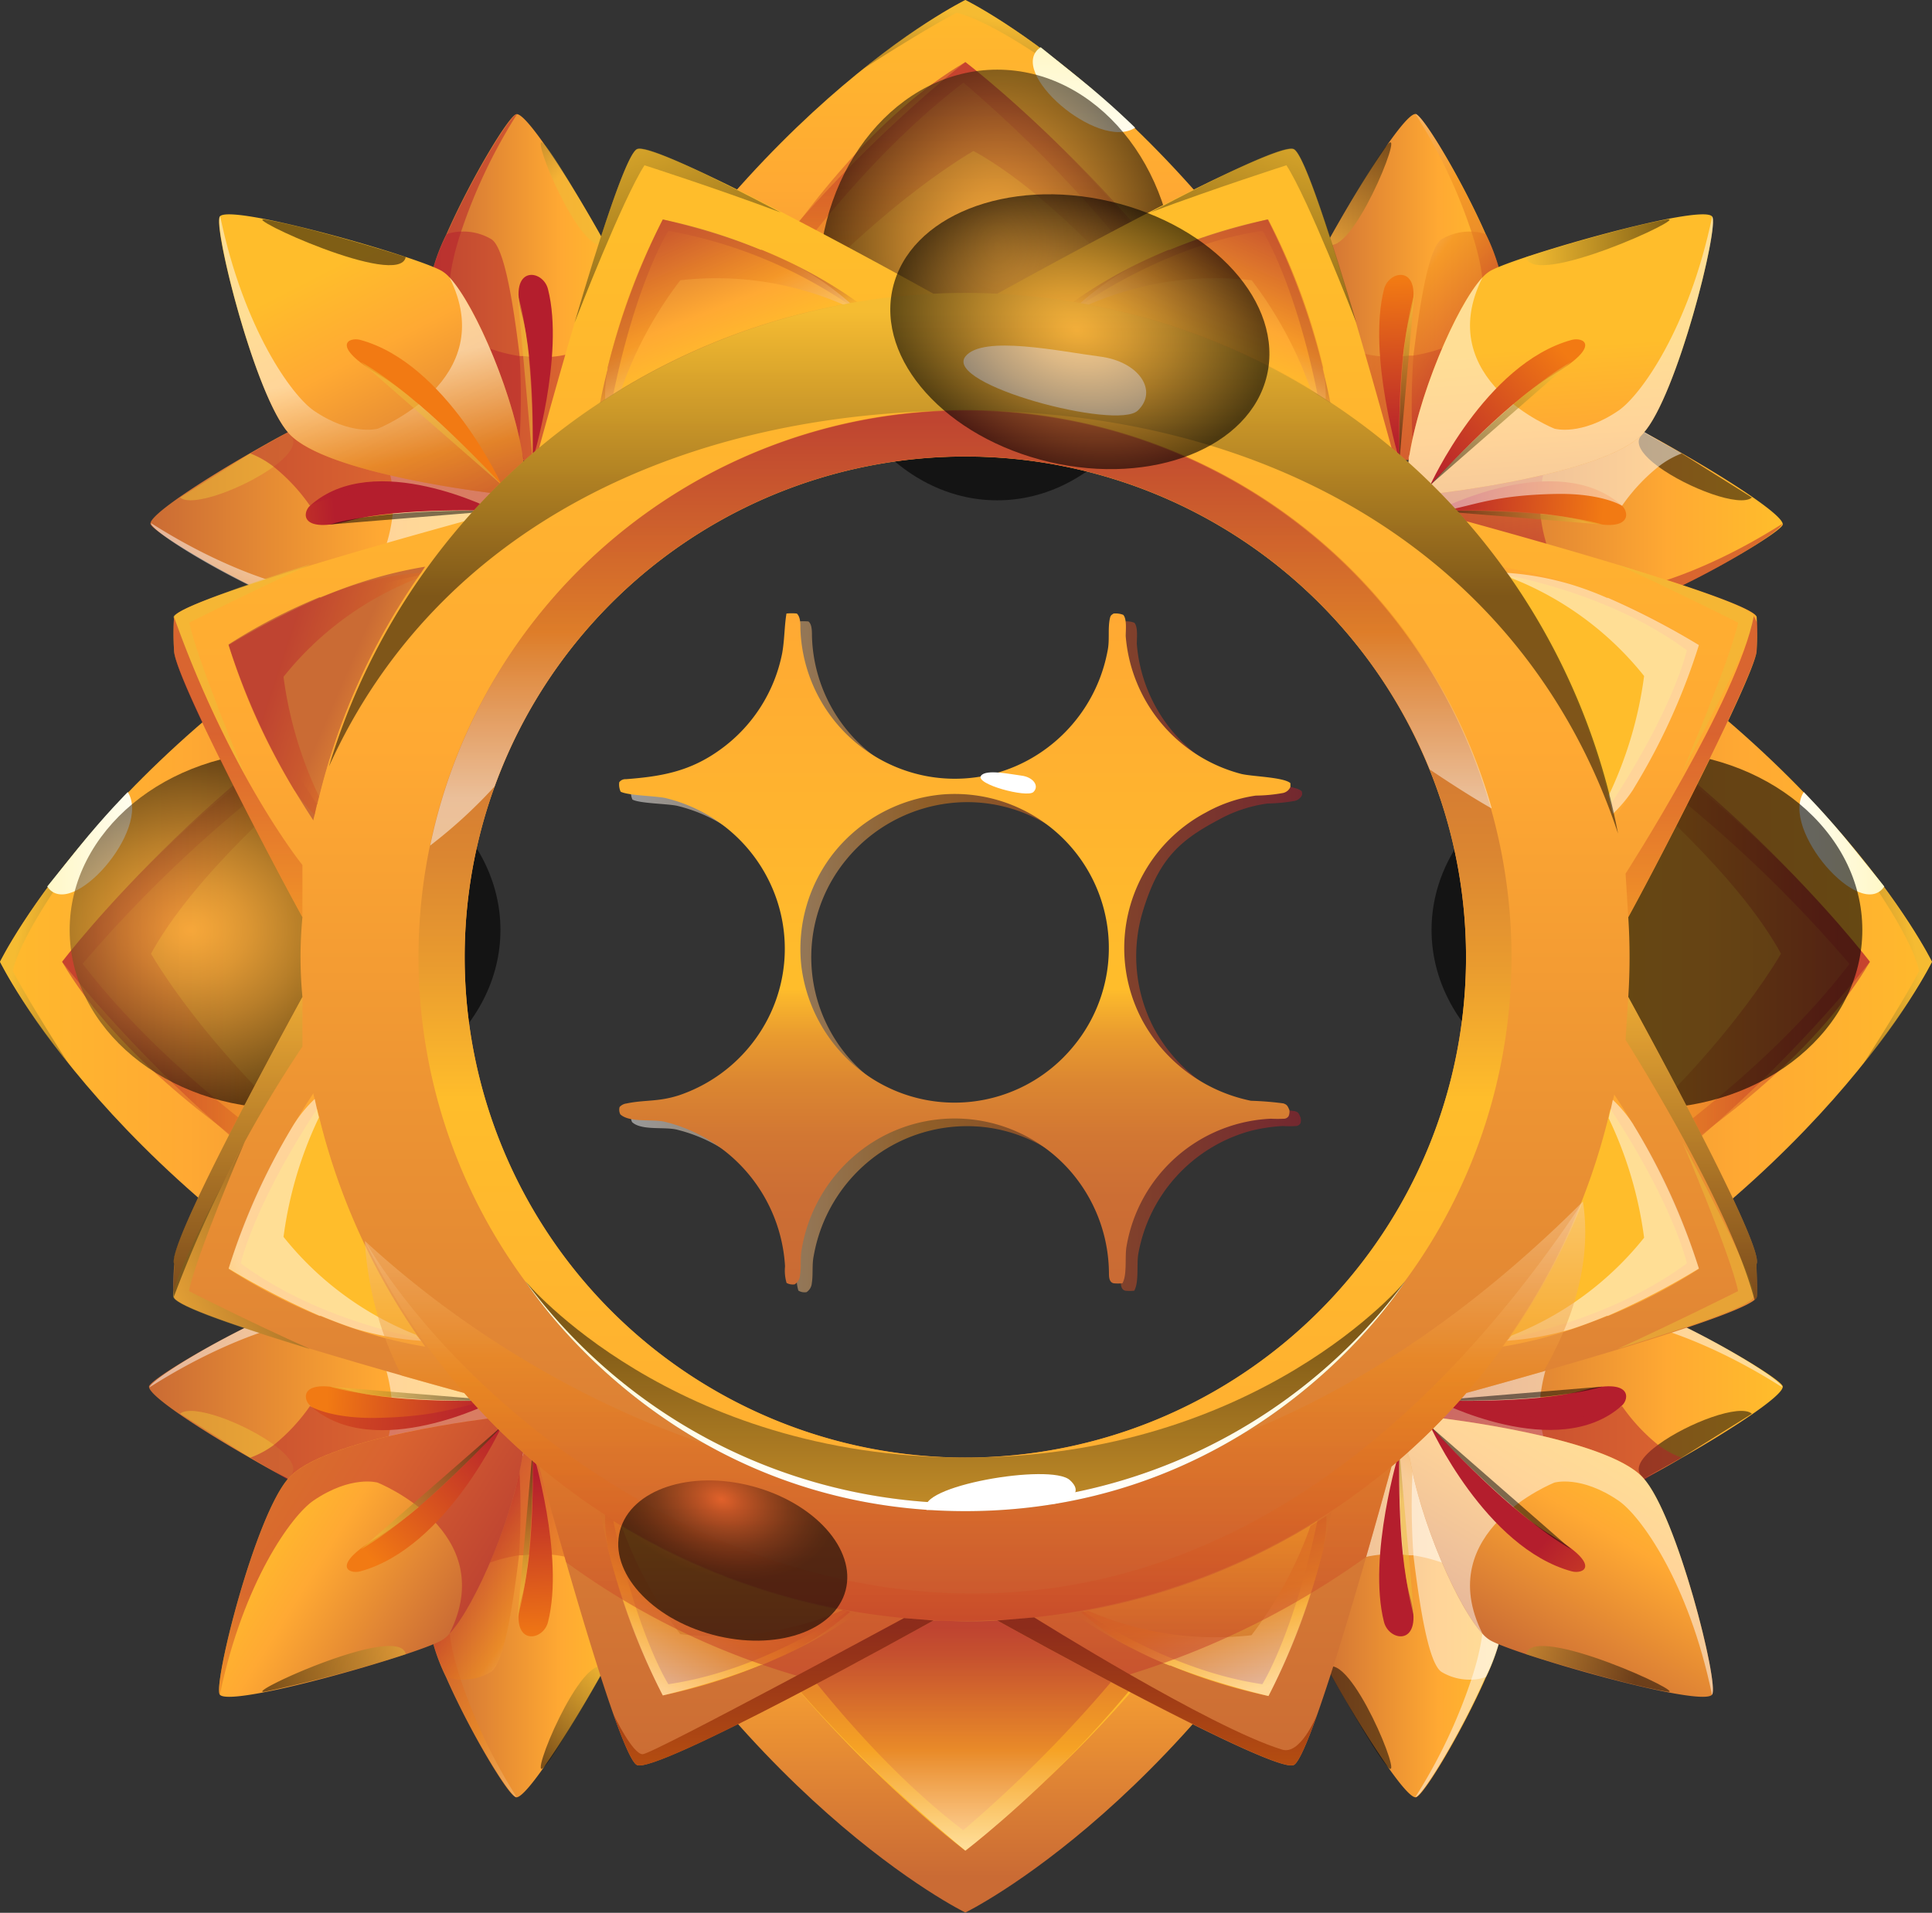<svg xmlns="http://www.w3.org/2000/svg" xmlns:xlink="http://www.w3.org/1999/xlink" viewBox="0 0 163.61 162.02"><rect x="0" y="0" width="163.61" height="162.02" fill="#333333" stroke="none"/><defs><style>.cls-1{isolation:isolate;}.cls-2{fill:url(#_92);}.cls-10,.cls-101,.cls-102,.cls-106,.cls-109,.cls-112,.cls-113,.cls-116,.cls-117,.cls-12,.cls-120,.cls-121,.cls-124,.cls-125,.cls-128,.cls-129,.cls-13,.cls-132,.cls-133,.cls-134,.cls-135,.cls-136,.cls-138,.cls-140,.cls-144,.cls-145,.cls-146,.cls-147,.cls-150,.cls-17,.cls-19,.cls-20,.cls-26,.cls-28,.cls-3,.cls-30,.cls-31,.cls-32,.cls-33,.cls-35,.cls-37,.cls-38,.cls-39,.cls-40,.cls-42,.cls-44,.cls-45,.cls-47,.cls-49,.cls-5,.cls-50,.cls-51,.cls-52,.cls-54,.cls-56,.cls-57,.cls-58,.cls-59,.cls-6,.cls-61,.cls-63,.cls-64,.cls-66,.cls-68,.cls-69,.cls-70,.cls-71,.cls-73,.cls-75,.cls-76,.cls-77,.cls-78,.cls-80,.cls-82,.cls-83,.cls-85,.cls-87,.cls-88,.cls-89,.cls-90,.cls-92,.cls-94,.cls-95,.cls-96,.cls-97,.cls-99{opacity:0.5;}.cls-10,.cls-106,.cls-109,.cls-112,.cls-116,.cls-12,.cls-120,.cls-124,.cls-128,.cls-132,.cls-134,.cls-135,.cls-140,.cls-144,.cls-147,.cls-17,.cls-19,.cls-26,.cls-28,.cls-3,.cls-32,.cls-33,.cls-35,.cls-39,.cls-40,.cls-42,.cls-47,.cls-5,.cls-51,.cls-52,.cls-54,.cls-58,.cls-59,.cls-61,.cls-66,.cls-70,.cls-71,.cls-73,.cls-77,.cls-78,.cls-80,.cls-85,.cls-89,.cls-90,.cls-92,.cls-96,.cls-97,.cls-99{mix-blend-mode:multiply;}.cls-3{fill:url(#_27);}.cls-4{fill:url(#_92-2);}.cls-5{fill:url(#_27-2);}.cls-101,.cls-102,.cls-113,.cls-117,.cls-121,.cls-125,.cls-129,.cls-13,.cls-133,.cls-136,.cls-138,.cls-142,.cls-143,.cls-145,.cls-146,.cls-15,.cls-20,.cls-22,.cls-30,.cls-31,.cls-37,.cls-38,.cls-44,.cls-45,.cls-49,.cls-50,.cls-56,.cls-57,.cls-6,.cls-63,.cls-64,.cls-68,.cls-69,.cls-75,.cls-76,.cls-8,.cls-82,.cls-83,.cls-87,.cls-88,.cls-94,.cls-95{mix-blend-mode:color-dodge;}.cls-6{fill:url(#_28);}.cls-7{fill:url(#linear-gradient);}.cls-142,.cls-143,.cls-15,.cls-22,.cls-8{opacity:0.6;}.cls-8{fill:url(#_21);}.cls-9{fill:url(#_92-3);}.cls-10{fill:url(#_27-3);}.cls-11{fill:url(#_92-4);}.cls-12{fill:url(#_27-4);}.cls-13{fill:url(#_28-2);}.cls-14{fill:url(#linear-gradient-2);}.cls-15{fill:url(#_21-2);}.cls-16{fill:url(#_92-5);}.cls-17{fill:url(#_27-5);}.cls-18{fill:url(#_92-6);}.cls-19{fill:url(#_27-6);}.cls-20{fill:url(#_28-3);}.cls-21{fill:url(#linear-gradient-3);}.cls-22{fill:url(#_21-3);}.cls-23{fill:url(#_92-7);}.cls-24{fill:#ffba2c;}.cls-25{fill:url(#_92-8);}.cls-26{fill:url(#_27-7);}.cls-27{fill:url(#_92-9);}.cls-28{fill:url(#_27-8);}.cls-29{fill:url(#_79);}.cls-30{fill:url(#_28-4);}.cls-31{fill:url(#_28-5);}.cls-32{fill:url(#_27-9);}.cls-33{fill:url(#_27-10);}.cls-34{fill:url(#_92-10);}.cls-35{fill:url(#_27-11);}.cls-36{fill:url(#_79-2);}.cls-37{fill:url(#_28-6);}.cls-38{fill:url(#_28-7);}.cls-39{fill:url(#_27-12);}.cls-40{fill:url(#_27-13);}.cls-41{fill:url(#_92-11);}.cls-42{fill:url(#_27-14);}.cls-43{fill:url(#_79-3);}.cls-44{fill:url(#_28-8);}.cls-45{fill:url(#_28-9);}.cls-46{fill:url(#_92-12);}.cls-47{fill:url(#_27-15);}.cls-48{fill:url(#_79-4);}.cls-49{fill:url(#_28-10);}.cls-50{fill:url(#_28-11);}.cls-51{fill:url(#_27-16);}.cls-52{fill:url(#_27-17);}.cls-53{fill:url(#_92-13);}.cls-54{fill:url(#_27-18);}.cls-55{fill:url(#_79-5);}.cls-56{fill:url(#_28-12);}.cls-57{fill:url(#_28-13);}.cls-58{fill:url(#_27-19);}.cls-59{fill:url(#_27-20);}.cls-60{fill:url(#_92-14);}.cls-61{fill:url(#_27-21);}.cls-62{fill:url(#_79-6);}.cls-63{fill:url(#_28-14);}.cls-64{fill:url(#_28-15);}.cls-65{fill:url(#_92-15);}.cls-66{fill:url(#_27-22);}.cls-67{fill:url(#_79-7);}.cls-68{fill:url(#_28-16);}.cls-69{fill:url(#_28-17);}.cls-70{fill:url(#_27-23);}.cls-71{fill:url(#_27-24);}.cls-72{fill:url(#_92-16);}.cls-73{fill:url(#_27-25);}.cls-74{fill:url(#_79-8);}.cls-75{fill:url(#_28-18);}.cls-76{fill:url(#_28-19);}.cls-77{fill:url(#_27-26);}.cls-78{fill:url(#_27-27);}.cls-79{fill:url(#_92-17);}.cls-80{fill:url(#_27-28);}.cls-81{fill:url(#_79-9);}.cls-82{fill:url(#_28-20);}.cls-83{fill:url(#_28-21);}.cls-84{fill:url(#_92-18);}.cls-85{fill:url(#_27-29);}.cls-86{fill:url(#_79-10);}.cls-87{fill:url(#_28-22);}.cls-88{fill:url(#_28-23);}.cls-89{fill:url(#_27-30);}.cls-90{fill:url(#_27-31);}.cls-91{fill:url(#_92-19);}.cls-92{fill:url(#_27-32);}.cls-93{fill:url(#_79-11);}.cls-94{fill:url(#_28-24);}.cls-95{fill:url(#_28-25);}.cls-96{fill:url(#_27-33);}.cls-97{fill:url(#_27-34);}.cls-98{fill:url(#_92-20);}.cls-99{fill:url(#_27-35);}.cls-100{fill:url(#_79-12);}.cls-101{fill:url(#_28-26);}.cls-102{fill:url(#_28-27);}.cls-103{fill:url(#_92-21);}.cls-104{fill:url(#_29);}.cls-105{fill:url(#_19);}.cls-106{fill:url(#_27-36);}.cls-107{fill:url(#_29-2);}.cls-108{fill:url(#_19-2);}.cls-109{fill:url(#_27-37);}.cls-110{fill:url(#_29-3);}.cls-111{fill:url(#_92-22);}.cls-112{fill:url(#_27-38);}.cls-113{fill:url(#_28-28);}.cls-114{fill:url(#_29-4);}.cls-115{fill:url(#_92-23);}.cls-116{fill:url(#_27-39);}.cls-117{fill:url(#_28-29);}.cls-118{fill:url(#_29-5);}.cls-119{fill:url(#_92-24);}.cls-120{fill:url(#_27-40);}.cls-121{fill:url(#_28-30);}.cls-122{fill:url(#_29-6);}.cls-123{fill:url(#_92-25);}.cls-124{fill:url(#_27-41);}.cls-125{fill:url(#_28-31);}.cls-126{fill:url(#_29-7);}.cls-127{fill:url(#_92-26);}.cls-128{fill:url(#_27-42);}.cls-129{fill:url(#_28-32);}.cls-130{fill:url(#_29-8);}.cls-131{fill:url(#_92-27);}.cls-132{fill:url(#_27-43);}.cls-133{fill:url(#_28-33);}.cls-134{fill:url(#_27-44);}.cls-135{fill:url(#_27-45);}.cls-136{fill:url(#_28-34);}.cls-137{fill:url(#_29-9);}.cls-138{fill:url(#_28-35);}.cls-139{fill:url(#linear-gradient-4);}.cls-140{fill:url(#_27-46);}.cls-141{fill:#fff;}.cls-142{fill:url(#_21-4);}.cls-143{fill:url(#_26);}.cls-144{fill:url(#_27-47);}.cls-145{fill:url(#_28-36);}.cls-146{fill:url(#_28-37);}.cls-147{fill:url(#_27-48);}.cls-148{fill:url(#_18);}.cls-149{fill:url(#_18-2);}.cls-150{fill:url(#_27-49);}.cls-151{fill:url(#linear-gradient-5);}</style><linearGradient id="_92" x1="81.75" y1="54.41" x2="81.75" y2="-2.97" gradientUnits="userSpaceOnUse"><stop offset="0" stop-color="#ca6b34"/><stop offset="0.67" stop-color="#ffa933"/><stop offset="1" stop-color="#ffbd2b"/></linearGradient><linearGradient id="_27" x1="81.75" y1="40.43" x2="81.75" y2="11.75" gradientUnits="userSpaceOnUse"><stop offset="0" stop-color="#fff"/><stop offset="0.44" stop-color="#ed8a1d"/><stop offset="1" stop-color="#b41e2d"/></linearGradient><linearGradient id="_92-2" x1="81.72" y1="-13.93" x2="81.72" y2="35.48" xlink:href="#_92"/><linearGradient id="_27-2" x1="81.48" y1="36.49" x2="81.48" y2="7.91" xlink:href="#_27"/><linearGradient id="_28" x1="85.74" y1="1.94" x2="83.93" y2="12.19" gradientUnits="userSpaceOnUse"><stop offset="0" stop-color="#ebbd38"/><stop offset="1"/></linearGradient><linearGradient id="linear-gradient" x1="91.78" y1="14.27" x2="91.78" y2="3.48" gradientUnits="userSpaceOnUse"><stop offset="0" stop-color="#fff"/><stop offset="1" stop-color="#fff7c4"/></linearGradient><radialGradient id="_21" cx="84.45" cy="-779.65" r="15.13" gradientTransform="translate(0 964.16) scale(1 1.21)" gradientUnits="userSpaceOnUse"><stop offset="0" stop-color="#f4a940"/><stop offset="0.09" stop-color="#e6a03c"/><stop offset="0.27" stop-color="#c38733"/><stop offset="0.51" stop-color="#895f24"/><stop offset="0.8" stop-color="#39280f"/><stop offset="1"/></radialGradient><linearGradient id="_92-3" x1="-8438.46" y1="-1235.89" x2="-8438.46" y2="-1293.27" gradientTransform="translate(1290.3 -8356.98) rotate(-90)" xlink:href="#_92"/><linearGradient id="_27-3" x1="-8438.46" y1="-1249.87" x2="-8438.46" y2="-1278.55" gradientTransform="translate(1290.3 -8356.98) rotate(-90)" xlink:href="#_27"/><linearGradient id="_92-4" x1="-8438.49" y1="-1304.22" x2="-8438.49" y2="-1254.82" gradientTransform="translate(1290.3 -8356.98) rotate(-90)" xlink:href="#_92"/><linearGradient id="_27-4" x1="-8438.73" y1="-1253.8" x2="-8438.73" y2="-1282.39" gradientTransform="translate(1290.3 -8356.98) rotate(-90)" xlink:href="#_27"/><linearGradient id="_28-2" x1="-8434.46" y1="-1288.35" x2="-8436.27" y2="-1278.1" gradientTransform="translate(1290.3 -8356.98) rotate(-90)" xlink:href="#_28"/><linearGradient id="linear-gradient-2" x1="-8428.43" y1="-1276.03" x2="-8428.43" y2="-1286.82" gradientTransform="translate(1290.3 -8356.98) rotate(-90)" xlink:href="#linear-gradient"/><radialGradient id="_21-2" cx="-8435.76" cy="-1849.82" r="15.13" gradientTransform="translate(2254.46 -8356.98) rotate(-90) scale(1 1.21)" xlink:href="#_21"/><linearGradient id="_92-5" x1="-8438.46" y1="-9246.12" x2="-8438.46" y2="-9303.49" gradientTransform="matrix(0, -1, -1, 0, -9136.91, -8356.98)" xlink:href="#_92"/><linearGradient id="_27-5" x1="-8438.46" y1="-9260.09" x2="-8438.46" y2="-9288.77" gradientTransform="matrix(0, -1, -1, 0, -9136.91, -8356.98)" xlink:href="#_27"/><linearGradient id="_92-6" x1="-8438.49" y1="-9314.45" x2="-8438.49" y2="-9265.04" gradientTransform="matrix(0, -1, -1, 0, -9136.91, -8356.98)" xlink:href="#_92"/><linearGradient id="_27-6" x1="-8438.73" y1="-9264.03" x2="-8438.73" y2="-9292.61" gradientTransform="matrix(0, -1, -1, 0, -9136.91, -8356.98)" xlink:href="#_27"/><linearGradient id="_28-3" x1="-8434.46" y1="-9298.58" x2="-8436.27" y2="-9288.33" gradientTransform="matrix(0, -1, -1, 0, -9136.91, -8356.98)" xlink:href="#_28"/><linearGradient id="linear-gradient-3" x1="-8428.43" y1="-9286.25" x2="-8428.43" y2="-9297.04" gradientTransform="matrix(0, -1, -1, 0, -9136.91, -8356.98)" xlink:href="#linear-gradient"/><radialGradient id="_21-3" cx="-8435.76" cy="-8493.45" r="15.13" gradientTransform="matrix(0, -1, -1.21, 0, -10101.08, -8356.98)" xlink:href="#_21"/><linearGradient id="_92-7" x1="81.75" y1="159" x2="81.75" y2="128.53" xlink:href="#_92"/><linearGradient id="_92-8" x1="81.72" y1="140.26" x2="81.72" y2="164.09" xlink:href="#_92"/><linearGradient id="_27-7" x1="81.48" y1="156.28" x2="81.48" y2="137.85" xlink:href="#_27"/><linearGradient id="_92-9" x1="36.2" y1="24.32" x2="53.05" y2="24.32" xlink:href="#_92"/><linearGradient id="_27-8" x1="-8963.81" y1="-1363.85" x2="-8951.49" y2="-1339.83" gradientTransform="matrix(-0.96, -0.29, -0.29, 0.96, -8911.72, -1323.77)" xlink:href="#_27"/><linearGradient id="_79" x1="-8956.76" y1="-1351.35" x2="-8960.47" y2="-1337.68" gradientTransform="matrix(-0.96, -0.29, -0.29, 0.96, -8911.72, -1323.77)" gradientUnits="userSpaceOnUse"><stop offset="0" stop-color="#f27a13"/><stop offset="1" stop-color="#b41e2d"/></linearGradient><linearGradient id="_28-4" x1="-10073.78" y1="-4092.15" x2="-10083.73" y2="-4084.34" gradientTransform="matrix(-0.67, -0.74, -0.74, 0.67, -9763.59, -4668.37)" xlink:href="#_28"/><linearGradient id="_28-5" x1="-10074.27" y1="-4101.74" x2="-10064.3" y2="-4101.74" gradientTransform="matrix(-0.67, -0.74, -0.74, 0.67, -9763.59, -4668.37)" xlink:href="#_28"/><linearGradient id="_27-9" x1="-8960.19" y1="-1341.68" x2="-8948.46" y2="-1341.68" gradientTransform="matrix(-0.96, -0.29, -0.29, 0.96, -8911.72, -1323.77)" xlink:href="#_27"/><linearGradient id="_27-10" x1="-8960.54" y1="-1353.38" x2="-8952.66" y2="-1342.75" gradientTransform="matrix(-0.96, -0.29, -0.29, 0.96, -8911.72, -1323.77)" xlink:href="#_27"/><linearGradient id="_92-10" x1="12.72" y1="43.64" x2="41.98" y2="43.64" xlink:href="#_92"/><linearGradient id="_27-11" x1="-6127" y1="955.31" x2="-6117.06" y2="974.69" gradientTransform="matrix(-0.95, 0.3, 0.3, 0.95, -6098.81, 976.32)" xlink:href="#_27"/><linearGradient id="_79-2" x1="-3846.41" y1="890.59" x2="-3857.69" y2="899.45" gradientTransform="matrix(-0.74, 0.67, 0.67, 0.74, -3429.88, 1949.39)" xlink:href="#_79"/><linearGradient id="_28-6" x1="-3846.91" y1="892.77" x2="-3856.82" y2="900.56" gradientTransform="matrix(-0.74, 0.67, 0.67, 0.74, -3429.88, 1949.39)" xlink:href="#_28"/><linearGradient id="_28-7" x1="-6120.52" y1="960.85" x2="-6109.92" y2="960.85" gradientTransform="matrix(-0.95, 0.3, 0.3, 0.95, -6098.81, 976.32)" xlink:href="#_28"/><linearGradient id="_27-12" x1="-3856.21" y1="899.48" x2="-3840.79" y2="899.48" gradientTransform="matrix(-0.74, 0.67, 0.67, 0.74, -3429.88, 1949.39)" xlink:href="#_27"/><linearGradient id="_27-13" x1="-6124.67" y1="967.78" x2="-6126.52" y2="964.16" gradientTransform="matrix(-0.95, 0.3, 0.3, 0.95, -6098.81, 976.32)" xlink:href="#_27"/><linearGradient id="_92-11" x1="38.51" y1="43.99" x2="27.64" y2="22.87" xlink:href="#_92"/><linearGradient id="_27-14" x1="-1516.63" y1="173.52" x2="-1514.03" y2="191.76" gradientTransform="matrix(1, -0.06, 0.06, 1, 1535.28, -232.73)" xlink:href="#_27"/><linearGradient id="_79-3" x1="-8028.79" y1="-228.12" x2="-8041.33" y2="-218.27" gradientTransform="matrix(-1, -0.07, -0.07, 1, -7993.81, -294.34)" xlink:href="#_79"/><linearGradient id="_28-8" x1="-8029.54" y1="-226.3" x2="-8040.73" y2="-217.5" gradientTransform="matrix(-1, -0.07, -0.07, 1, -7993.81, -294.34)" xlink:href="#_28"/><linearGradient id="_28-9" x1="-8031.22" y1="-236.98" x2="-8018.88" y2="-236.98" gradientTransform="matrix(-1, -0.07, -0.07, 1, -7993.81, -294.34)" xlink:href="#_28"/><linearGradient id="_92-12" x1="110.56" y1="24.32" x2="127.41" y2="24.32" xlink:href="#_92"/><linearGradient id="_27-15" x1="948.68" y1="1692.05" x2="961" y2="1716.07" gradientTransform="translate(-1297.32 -1323.77) rotate(-17.13)" xlink:href="#_27"/><linearGradient id="_79-4" x1="955.73" y1="1704.55" x2="952.02" y2="1718.23" gradientTransform="translate(-1297.32 -1323.77) rotate(-17.13)" xlink:href="#_79"/><linearGradient id="_28-10" x1="-3091.33" y1="3577.97" x2="-3101.27" y2="3585.78" gradientTransform="translate(-445.45 -4668.37) rotate(-47.69)" xlink:href="#_28"/><linearGradient id="_28-11" x1="-3091.82" y1="3568.39" x2="-3081.84" y2="3568.39" gradientTransform="translate(-445.45 -4668.37) rotate(-47.69)" xlink:href="#_28"/><linearGradient id="_27-16" x1="952.3" y1="1714.22" x2="964.03" y2="1714.22" gradientTransform="translate(-1297.32 -1323.77) rotate(-17.13)" xlink:href="#_27"/><linearGradient id="_27-17" x1="951.95" y1="1702.52" x2="959.83" y2="1713.16" gradientTransform="translate(-1297.32 -1323.77) rotate(-17.13)" xlink:href="#_27"/><linearGradient id="_92-13" x1="121.63" y1="43.64" x2="150.89" y2="43.64" xlink:href="#_92"/><linearGradient id="_27-18" x1="3758.55" y1="-2186.7" x2="3768.5" y2="-2167.32" gradientTransform="matrix(0.95, 0.3, -0.3, 0.95, -4110.23, 976.32)" xlink:href="#_27"/><linearGradient id="_79-5" x1="3872.47" y1="-6037.94" x2="3861.19" y2="-6029.08" gradientTransform="translate(-6779.15 1949.39) rotate(41.91)" xlink:href="#_79"/><linearGradient id="_28-12" x1="3871.97" y1="-6035.76" x2="3862.06" y2="-6027.97" gradientTransform="translate(-6779.15 1949.39) rotate(41.91)" xlink:href="#_28"/><linearGradient id="_28-13" x1="3765.03" y1="-2181.15" x2="3775.63" y2="-2181.15" gradientTransform="matrix(0.95, 0.3, -0.3, 0.95, -4110.23, 976.32)" xlink:href="#_28"/><linearGradient id="_27-19" x1="3862.66" y1="-6029.05" x2="3878.09" y2="-6029.05" gradientTransform="translate(-6779.15 1949.39) rotate(41.91)" xlink:href="#_27"/><linearGradient id="_27-20" x1="3760.88" y1="-2174.22" x2="3759.03" y2="-2177.84" gradientTransform="matrix(0.95, 0.3, -0.3, 0.95, -4110.23, 976.32)" xlink:href="#_27"/><linearGradient id="_92-14" x1="133.72" y1="51.09" x2="132.17" y2="29.35" xlink:href="#_92"/><linearGradient id="_27-21" x1="-11872.75" y1="-403.15" x2="-11870.14" y2="-384.91" gradientTransform="matrix(-1, -0.06, -0.06, 1, -11744.32, -232.73)" xlink:href="#_27"/><linearGradient id="_79-6" x1="2319.73" y1="484.53" x2="2307.2" y2="494.38" gradientTransform="translate(-2215.23 -294.34) rotate(-3.94)" xlink:href="#_79"/><linearGradient id="_28-14" x1="2318.99" y1="486.36" x2="2307.79" y2="495.15" gradientTransform="translate(-2215.23 -294.34) rotate(-3.94)" xlink:href="#_28"/><linearGradient id="_28-15" x1="2317.3" y1="475.67" x2="2329.64" y2="475.67" gradientTransform="translate(-2215.23 -294.34) rotate(-3.94)" xlink:href="#_28"/><linearGradient id="_92-15" x1="36.2" y1="137.56" x2="53.05" y2="137.56" xlink:href="#_92"/><linearGradient id="_27-22" x1="-6110.56" y1="-10618.98" x2="-6098.24" y2="-10594.97" gradientTransform="translate(-8911.72 -8199.12) rotate(162.87)" xlink:href="#_27"/><linearGradient id="_79-7" x1="-6103.52" y1="-10606.48" x2="-6107.22" y2="-10592.81" gradientTransform="translate(-8911.72 -8199.12) rotate(162.87)" xlink:href="#_79"/><linearGradient id="_28-16" x1="-2912.31" y1="-10611.56" x2="-2922.26" y2="-10603.75" gradientTransform="translate(-9763.59 -4854.51) rotate(132.31)" xlink:href="#_28"/><linearGradient id="_28-17" x1="-2912.8" y1="-10621.14" x2="-2902.83" y2="-10621.14" gradientTransform="translate(-9763.59 -4854.51) rotate(132.31)" xlink:href="#_28"/><linearGradient id="_27-23" x1="-6106.95" y1="-10596.82" x2="-6095.22" y2="-10596.82" gradientTransform="translate(-8911.72 -8199.12) rotate(162.87)" xlink:href="#_27"/><linearGradient id="_27-24" x1="-6107.29" y1="-10608.52" x2="-6099.41" y2="-10597.88" gradientTransform="translate(-8911.72 -8199.12) rotate(162.87)" xlink:href="#_27"/><linearGradient id="_92-16" x1="12.72" y1="118.24" x2="41.98" y2="118.24" xlink:href="#_92"/><linearGradient id="_27-25" x1="-9060.64" y1="-8274.67" x2="-9050.7" y2="-8255.29" gradientTransform="matrix(-0.95, -0.3, 0.3, -0.95, -6098.81, -10499.21)" xlink:href="#_27"/><linearGradient id="_79-8" x1="-10315.47" y1="-6316.41" x2="-10326.74" y2="-6307.55" gradientTransform="translate(-3429.88 -11472.28) rotate(-138.09)" xlink:href="#_79"/><linearGradient id="_28-18" x1="-10315.97" y1="-6314.22" x2="-10325.88" y2="-6306.44" gradientTransform="translate(-3429.88 -11472.28) rotate(-138.09)" xlink:href="#_28"/><linearGradient id="_28-19" x1="-9054.17" y1="-8269.13" x2="-9043.56" y2="-8269.13" gradientTransform="matrix(-0.95, -0.3, 0.3, -0.95, -6098.81, -10499.21)" xlink:href="#_28"/><linearGradient id="_27-26" x1="-10325.27" y1="-6307.51" x2="-10309.84" y2="-6307.51" gradientTransform="translate(-3429.88 -11472.28) rotate(-138.09)" xlink:href="#_27"/><linearGradient id="_27-27" x1="-9058.32" y1="-8262.2" x2="-9060.16" y2="-8265.82" gradientTransform="matrix(-0.95, -0.3, 0.3, -0.95, -6098.81, -10499.21)" xlink:href="#_27"/><linearGradient id="_92-17" x1="39" y1="137.31" x2="22.85" y2="127.21" xlink:href="#_92"/><linearGradient id="_27-28" x1="-978.21" y1="-9495.82" x2="-975.61" y2="-9477.58" gradientTransform="matrix(1, 0.06, 0.06, -1, 1535.28, -9290.16)" xlink:href="#_27"/><linearGradient id="_79-9" x1="-7363.4" y1="-9890.37" x2="-7375.93" y2="-9880.52" gradientTransform="translate(-7993.81 -9228.54) rotate(176.06)" xlink:href="#_79"/><linearGradient id="_28-20" x1="-7364.14" y1="-9888.55" x2="-7375.33" y2="-9879.75" gradientTransform="translate(-7993.81 -9228.54) rotate(176.06)" xlink:href="#_28"/><linearGradient id="_28-21" x1="-7365.82" y1="-9899.23" x2="-7353.49" y2="-9899.23" gradientTransform="translate(-7993.81 -9228.54) rotate(176.06)" xlink:href="#_28"/><linearGradient id="_92-18" x1="110.56" y1="137.56" x2="127.41" y2="137.56" xlink:href="#_92"/><linearGradient id="_27-29" x1="3801.93" y1="-7563.08" x2="3814.25" y2="-7539.07" gradientTransform="matrix(0.96, 0.29, 0.29, -0.96, -1297.32, -8199.12)" xlink:href="#_27"/><linearGradient id="_79-10" x1="3808.97" y1="-7550.58" x2="3805.27" y2="-7536.91" gradientTransform="matrix(0.96, 0.29, 0.29, -0.96, -1297.32, -8199.12)" xlink:href="#_79"/><linearGradient id="_28-22" x1="4070.14" y1="-2941.44" x2="4060.2" y2="-2933.62" gradientTransform="matrix(0.67, 0.74, 0.74, -0.67, -445.45, -4854.51)" xlink:href="#_28"/><linearGradient id="_28-23" x1="4069.65" y1="-2951.02" x2="4079.63" y2="-2951.02" gradientTransform="matrix(0.67, 0.74, 0.74, -0.67, -445.45, -4854.51)" xlink:href="#_28"/><linearGradient id="_27-30" x1="3805.54" y1="-7540.91" x2="3817.27" y2="-7540.91" gradientTransform="matrix(0.96, 0.29, 0.29, -0.96, -1297.32, -8199.12)" xlink:href="#_27"/><linearGradient id="_27-31" x1="3805.2" y1="-7552.61" x2="3813.08" y2="-7541.98" gradientTransform="matrix(0.96, 0.29, 0.29, -0.96, -1297.32, -8199.12)" xlink:href="#_27"/><linearGradient id="_92-19" x1="121.63" y1="118.24" x2="150.89" y2="118.24" xlink:href="#_92"/><linearGradient id="_27-32" x1="824.91" y1="-11416.68" x2="834.85" y2="-11397.3" gradientTransform="matrix(0.95, -0.3, -0.3, -0.95, -4110.23, -10499.21)" xlink:href="#_27"/><linearGradient id="_79-11" x1="-2596.59" y1="-13244.93" x2="-2607.87" y2="-13236.07" gradientTransform="matrix(0.74, -0.67, -0.67, -0.74, -6779.15, -11472.28)" xlink:href="#_79"/><linearGradient id="_28-24" x1="-2597.09" y1="-13242.75" x2="-2607" y2="-13234.96" gradientTransform="matrix(0.74, -0.67, -0.67, -0.74, -6779.15, -11472.28)" xlink:href="#_28"/><linearGradient id="_28-25" x1="831.38" y1="-11411.14" x2="841.99" y2="-11411.14" gradientTransform="matrix(0.95, -0.3, -0.3, -0.95, -4110.23, -10499.21)" xlink:href="#_28"/><linearGradient id="_27-33" x1="-2606.39" y1="-13236.04" x2="-2590.97" y2="-13236.04" gradientTransform="matrix(0.74, -0.67, -0.67, -0.74, -6779.15, -11472.28)" xlink:href="#_27"/><linearGradient id="_27-34" x1="827.23" y1="-11404.21" x2="825.39" y2="-11407.83" gradientTransform="matrix(0.95, -0.3, -0.3, -0.95, -4110.23, -10499.21)" xlink:href="#_27"/><linearGradient id="_92-20" x1="127.64" y1="140.5" x2="138.05" y2="123.1" xlink:href="#_92"/><linearGradient id="_27-35" x1="-11334.33" y1="-10072.49" x2="-11331.72" y2="-10054.25" gradientTransform="matrix(-1, 0.06, -0.06, -1, -11744.32, -9290.16)" xlink:href="#_27"/><linearGradient id="_79-12" x1="2985.13" y1="-9177.72" x2="2972.59" y2="-9167.87" gradientTransform="matrix(1, 0.07, 0.07, -1, -2215.23, -9228.54)" xlink:href="#_79"/><linearGradient id="_28-26" x1="2984.38" y1="-9175.89" x2="2973.19" y2="-9167.1" gradientTransform="matrix(1, 0.07, 0.07, -1, -2215.23, -9228.54)" xlink:href="#_28"/><linearGradient id="_28-27" x1="2982.7" y1="-9186.58" x2="2995.03" y2="-9186.58" gradientTransform="matrix(1, 0.07, 0.07, -1, -2215.23, -9228.54)" xlink:href="#_28"/><linearGradient id="_92-21" x1="81.75" y1="151.77" x2="81.75" y2="19.5" xlink:href="#_92"/><linearGradient id="_29" x1="63.72" y1="127.78" x2="56.48" y2="144.14" gradientUnits="userSpaceOnUse"><stop offset="0" stop-color="#ca6b34"/><stop offset="0.17" stop-color="#cc6e34"/><stop offset="0.29" stop-color="#d27733"/><stop offset="0.39" stop-color="#db8631"/><stop offset="0.48" stop-color="#e99b2f"/><stop offset="0.57" stop-color="#fbb72c"/><stop offset="0.59" stop-color="#ffbd2b"/><stop offset="1" stop-color="#ffa933"/></linearGradient><linearGradient id="_19" x1="61.86" y1="142.74" x2="61.86" y2="121.08" gradientUnits="userSpaceOnUse"><stop offset="0" stop-color="#ca6b34"/><stop offset="0.74" stop-color="#ffbd2b"/><stop offset="1" stop-color="#ffa933"/></linearGradient><linearGradient id="_27-36" x1="56.31" y1="143.76" x2="63.13" y2="129.24" xlink:href="#_27"/><linearGradient id="_29-2" x1="99.52" y1="126.92" x2="107.85" y2="146.76" xlink:href="#_29"/><linearGradient id="_19-2" x1="101.64" y1="142.74" x2="101.64" y2="121.08" xlink:href="#_19"/><linearGradient id="_27-37" x1="105.51" y1="143.35" x2="100.23" y2="127.51" xlink:href="#_27"/><linearGradient id="_29-3" x1="58.95" y1="23.81" x2="64.39" y2="35.77" xlink:href="#_29"/><linearGradient id="_92-22" x1="57.33" y1="18.13" x2="62.1" y2="30.14" xlink:href="#_92"/><linearGradient id="_27-38" x1="63.97" y1="34.46" x2="54.65" y2="15.82" xlink:href="#_27"/><linearGradient id="_28-28" x1="51.99" y1="7.07" x2="58.91" y2="27.03" xlink:href="#_28"/><linearGradient id="_29-4" x1="-12154.92" y1="23.81" x2="-12149.48" y2="35.77" gradientTransform="matrix(-1, 0, 0, 1, -12050.35, 0)" xlink:href="#_29"/><linearGradient id="_92-23" x1="-12156.53" y1="18.13" x2="-12151.77" y2="30.14" gradientTransform="matrix(-1, 0, 0, 1, -12050.35, 0)" xlink:href="#_92"/><linearGradient id="_27-39" x1="-12149.9" y1="34.46" x2="-12159.22" y2="15.82" gradientTransform="matrix(-1, 0, 0, 1, -12050.35, 0)" xlink:href="#_27"/><linearGradient id="_28-29" x1="-12161.88" y1="7.07" x2="-12154.96" y2="27.03" gradientTransform="matrix(-1, 0, 0, 1, -12050.35, 0)" xlink:href="#_28"/><linearGradient id="_29-5" x1="-13774.11" y1="-5336.57" x2="-13768.67" y2="-5324.61" gradientTransform="matrix(-0.71, -0.71, -0.71, 0.71, -13383.43, -5890.63)" xlink:href="#_29"/><linearGradient id="_92-24" x1="-13775.73" y1="-5342.25" x2="-13770.97" y2="-5330.24" gradientTransform="matrix(-0.71, -0.71, -0.71, 0.71, -13383.43, -5890.63)" xlink:href="#_92"/><linearGradient id="_27-40" x1="-13769.09" y1="-5325.92" x2="-13778.41" y2="-5344.56" gradientTransform="matrix(-0.71, -0.71, -0.71, 0.71, -13383.43, -5890.63)" xlink:href="#_27"/><linearGradient id="_28-30" x1="-13785.9" y1="-5289.09" x2="-13779.49" y2="-5270.6" gradientTransform="matrix(-0.71, -0.7, -0.7, 0.71, -13394.82, -5822.85)" xlink:href="#_28"/><linearGradient id="_29-6" x1="-7188.61" y1="-11940.72" x2="-7183.18" y2="-11928.76" gradientTransform="matrix(-0.71, 0.71, -0.71, -0.71, -13383.43, -3273.69)" xlink:href="#_29"/><linearGradient id="_92-25" x1="-7190.23" y1="-11946.4" x2="-7185.47" y2="-11934.39" gradientTransform="matrix(-0.71, 0.71, -0.71, -0.71, -13383.43, -3273.69)" xlink:href="#_92"/><linearGradient id="_27-41" x1="-7183.6" y1="-11930.08" x2="-7192.91" y2="-11948.71" gradientTransform="matrix(-0.71, 0.71, -0.71, -0.71, -13383.43, -3273.69)" xlink:href="#_27"/><linearGradient id="_28-31" x1="-7257.94" y1="-11949.48" x2="-7251.53" y2="-11930.98" gradientTransform="matrix(-0.71, 0.7, -0.7, -0.71, -13394.82, -3341.47)" xlink:href="#_28"/><linearGradient id="_29-7" x1="-5829.87" y1="2585.23" x2="-5824.44" y2="2597.19" gradientTransform="matrix(0.71, -0.71, 0.71, 0.71, 2327.77, -5890.63)" xlink:href="#_29"/><linearGradient id="_92-26" x1="-5831.49" y1="2579.55" x2="-5826.73" y2="2591.56" gradientTransform="matrix(0.71, -0.71, 0.71, 0.71, 2327.77, -5890.63)" xlink:href="#_92"/><linearGradient id="_27-42" x1="-5824.85" y1="2595.88" x2="-5834.17" y2="2577.24" gradientTransform="matrix(0.71, -0.71, 0.71, 0.71, 2327.77, -5890.63)" xlink:href="#_27"/><linearGradient id="_28-32" x1="-5774.19" y1="2563.46" x2="-5767.67" y2="2582.27" gradientTransform="matrix(0.71, -0.7, 0.7, 0.71, 2339.16, -5822.85)" xlink:href="#_28"/><linearGradient id="_29-8" x1="755.63" y1="-4018.92" x2="761.06" y2="-4006.96" gradientTransform="matrix(0.71, 0.71, 0.71, -0.71, 2327.77, -3273.69)" xlink:href="#_29"/><linearGradient id="_92-27" x1="754.01" y1="-4024.6" x2="758.77" y2="-4012.59" gradientTransform="matrix(0.71, 0.71, 0.71, -0.71, 2327.77, -3273.69)" xlink:href="#_92"/><linearGradient id="_27-43" x1="760.64" y1="-4008.27" x2="751.33" y2="-4026.91" gradientTransform="matrix(0.71, 0.71, 0.71, -0.71, 2327.77, -3273.69)" xlink:href="#_27"/><linearGradient id="_28-33" x1="753.95" y1="-4096.89" x2="760.36" y2="-4078.39" gradientTransform="matrix(0.71, 0.7, 0.7, -0.71, 2339.16, -3341.47)" xlink:href="#_28"/><linearGradient id="_27-44" x1="82.47" y1="93.2" x2="82.47" y2="143.06" xlink:href="#_27"/><linearGradient id="_27-45" x1="82.57" y1="91.96" x2="82.57" y2="149.07" xlink:href="#_27"/><linearGradient id="_28-34" x1="82.44" y1="26.5" x2="82.44" y2="50.5" xlink:href="#_28"/><linearGradient id="_29-9" x1="81.75" y1="32.17" x2="81.75" y2="135.36" xlink:href="#_29"/><linearGradient id="_28-35" x1="81.75" y1="139.48" x2="81.75" y2="112.92" xlink:href="#_28"/><linearGradient id="linear-gradient-4" x1="81.75" y1="127.95" x2="81.75" y2="107.29" xlink:href="#linear-gradient"/><linearGradient id="_27-46" x1="81.36" y1="67.53" x2="81.36" y2="35.62" xlink:href="#_27"/><radialGradient id="_21-4" cx="90.6" cy="31.72" r="16.27" gradientTransform="matrix(0.16, 0.97, -0.68, 0.23, 98.58, -67.35)" xlink:href="#_21"/><radialGradient id="_26" cx="-784.55" cy="-1191.7" r="7.44" gradientTransform="matrix(1.28, 0.34, -0.22, 0.85, 803.15, 1406.69)" gradientUnits="userSpaceOnUse"><stop offset="0" stop-color="#e75a29"/><stop offset="0.18" stop-color="#ad431f"/><stop offset="0.4" stop-color="#702c14"/><stop offset="0.59" stop-color="#40190b"/><stop offset="0.77" stop-color="#1d0b05"/><stop offset="0.91" stop-color="#080301"/><stop offset="1"/></radialGradient><linearGradient id="_27-47" x1="143.24" y1="91.29" x2="143.24" y2="62.09" xlink:href="#_27"/><linearGradient id="_28-36" x1="143.23" y1="83.73" x2="143.23" y2="112.33" xlink:href="#_28"/><linearGradient id="_28-37" x1="20.15" y1="83.74" x2="20.15" y2="112.04" xlink:href="#_28"/><linearGradient id="_27-48" x1="20.15" y1="91.29" x2="20.15" y2="62.09" xlink:href="#_27"/><linearGradient id="_18" x1="65.5" y1="158.11" x2="65.5" y2="137.85" gradientUnits="userSpaceOnUse"><stop offset="0" stop-color="#d16509"/><stop offset="1" stop-color="#8d2c1b"/></linearGradient><linearGradient id="_18-2" x1="98" y1="158.11" x2="98" y2="137.85" xlink:href="#_18"/><linearGradient id="_27-49" x1="53.42" y1="81.02" x2="110.26" y2="81.02" xlink:href="#_27"/><linearGradient id="linear-gradient-5" x1="80.86" y1="108.77" x2="80.86" y2="51.93" gradientUnits="userSpaceOnUse"><stop offset="0" stop-color="#ca6b34"/><stop offset="0.13" stop-color="#cc6e34"/><stop offset="0.22" stop-color="#d27733"/><stop offset="0.3" stop-color="#db8631"/><stop offset="0.37" stop-color="#e99b2f"/><stop offset="0.43" stop-color="#fbb72c"/><stop offset="0.44" stop-color="#ffbd2b"/><stop offset="1" stop-color="#ffa933"/></linearGradient></defs><title>Asset 31</title><g class="cls-1"><g id="Layer_2" data-name="Layer 2"><g id="frame"><path class="cls-2" d="M81.75,0S62.15,9.55,47.34,38.24h68.82C101.35,9.55,81.75,0,81.75,0Z"/><path class="cls-3" d="M81.75,5.26s-18.92,14.51-27,33h53.94C100.67,19.77,81.75,5.26,81.75,5.26Z"/><path class="cls-4" d="M56.57,38.24S67.34,17.86,81.59,7a110.62,110.62,0,0,1,25.28,31.15Z"/><path class="cls-5" d="M56.08,38.14S67.14,13.78,81.75,5.26c0,0,19.27,14.55,25.12,32.88,0,0-13.44-19.34-24.43-25.35,0,0-13.28,7.42-25,25.45Z"/><path class="cls-6" d="M96.11,10.86C84.85,1.56,81,1.09,81,1.09c-2.13,1.07-7.47,4.44-7.86,4.73A51.89,51.89,0,0,1,81.75,0S88,3.05,96.11,10.86Z"/><path class="cls-7" d="M88.13,4c-3,2,4.86,8.84,8,6.82,0,0-1.93-1.93-4.72-4.18S88.13,4,88.13,4Z"/><ellipse class="cls-8" cx="84.45" cy="24.14" rx="15.13" ry="18.24"/><path class="cls-9" d="M0,81.47s9.55,19.6,38.24,34.41V47.06C9.55,61.87,0,81.47,0,81.47Z"/><path class="cls-10" d="M5.26,81.47s14.51,18.92,33,27V54.5C19.77,62.55,5.26,81.47,5.26,81.47Z"/><path class="cls-11" d="M38.24,106.65S17.86,95.88,7,81.63A110.81,110.81,0,0,1,38.14,56.35Z"/><path class="cls-12" d="M38.14,107.14S13.78,96.08,5.26,81.47c0,0,14.55-19.27,32.88-25.12,0,0-19.34,13.44-25.35,24.43,0,0,7.42,13.28,25.45,25Z"/><path class="cls-13" d="M10.86,67.11C1.56,78.37,1.09,82.24,1.09,82.24c1.07,2.13,4.44,7.47,4.73,7.86A51.89,51.89,0,0,1,0,81.47S3.05,75.22,10.86,67.11Z"/><path class="cls-14" d="M4,75.09c2,3,8.84-4.86,6.82-8,0,0-1.93,1.93-4.18,4.72S4,75.09,4,75.09Z"/><ellipse class="cls-15" cx="24.14" cy="78.77" rx="18.24" ry="15.13"/><path class="cls-16" d="M163.61,81.47s-9.55,19.6-38.24,34.41V47.06C154.06,61.87,163.61,81.47,163.61,81.47Z"/><path class="cls-17" d="M158.35,81.47s-14.51,18.92-33,27V54.5C143.84,62.55,158.35,81.47,158.35,81.47Z"/><path class="cls-18" d="M125.37,106.65s20.38-10.77,31.25-25a110.81,110.81,0,0,0-31.15-25.28Z"/><path class="cls-19" d="M125.47,107.14s24.36-11.06,32.88-25.67c0,0-14.55-19.27-32.88-25.12,0,0,19.34,13.44,25.35,24.43,0,0-7.42,13.28-25.45,25Z"/><path class="cls-20" d="M152.75,67.11c9.3,11.26,9.77,15.13,9.77,15.13-1.07,2.13-4.44,7.47-4.73,7.86a51.89,51.89,0,0,0,5.82-8.63S160.56,75.22,152.75,67.11Z"/><path class="cls-21" d="M159.57,75.09c-2,3-8.84-4.86-6.82-8,0,0,1.93,1.93,4.18,4.72S159.57,75.09,159.57,75.09Z"/><ellipse class="cls-22" cx="139.47" cy="78.77" rx="18.24" ry="15.13"/><path class="cls-23" d="M81.75,162s-19.6-9.55-34.41-38.24h68.82C101.35,152.47,81.75,162,81.75,162Z"/><path class="cls-24" d="M81.75,156.76s-17.54-13.09-27-33h53.94C100.67,142.25,81.75,156.76,81.75,156.76Z"/><path class="cls-25" d="M56.57,123.78s10.77,20.38,25,31.25a110.62,110.62,0,0,0,25.28-31.15Z"/><path class="cls-26" d="M56.08,123.88s2.54,13.68,25.67,32.88c0,0,19.27-14.55,25.12-32.88,0,0-13.44,7.17-24.43,13.18,0,0-9.32-1.31-25-13.28Z"/><path class="cls-27" d="M36.2,25.06c0,.14,0,.3,0,.46a.11.11,0,0,0,0,.05A6.62,6.62,0,0,0,36.56,27v0c1.08,3.19,4.26,7.62,6.18,10.11l.06.09c.46.6.85,1.08,1.1,1.39h0l.33.41h3.1c3-4,5.68-11.21,5.71-14.08a2.69,2.69,0,0,0-.08-.75,21,21,0,0,0-1.34-2.84c-2.34-4.38-6.9-11.78-7.88-11.66-.62.07-3.91,5.55-5.94,10.18A16.47,16.47,0,0,0,36.2,25.06Z"/><path class="cls-28" d="M36.2,25.06c0,.14,0,.3,0,.46a.11.11,0,0,0,0,.05A6.62,6.62,0,0,0,36.56,27v0c1.08,3.19,4.26,7.62,6.18,10.11l.06.09c.46.6.85,1.08,1.1,1.39h0l.33.41h3.1c3-4,5.68-11.21,5.71-14.08a6.84,6.84,0,0,1-5.52,5.2,10,10,0,0,1-2.72.09h0l-.46-.05-.36,0a13.78,13.78,0,0,1-2.68-.7s-2.62-1.76-3.17-4.08c-.22-.95,0-3,.9-5.7a45.27,45.27,0,0,1,4.75-10c-.62.07-3.91,5.55-5.94,10.18A16.47,16.47,0,0,0,36.2,25.06Z"/><path class="cls-29" d="M46.41,24.51C47.82,30.07,45.1,39,45.1,39s.25-8.2-.92-12.4S46,22.78,46.41,24.51Z"/><path class="cls-30" d="M43.83,24.89c1.49,5,1.27,14.1,1.27,14.1Z"/><path class="cls-31" d="M51.25,20.62c-2,1.45-6.59-9.85-5.2-8.44C47.12,13.27,51.25,20.62,51.25,20.62Z"/><path class="cls-32" d="M36.22,25.52a.11.11,0,0,0,0,.05A5.31,5.31,0,0,0,36.56,27v0c1.08,3,4.38,7.72,6.18,10.11l.06.09c.58.77,1,1.28,1.1,1.39h0c1.14,1.15.13-.74-4-8.14C38.15,27.2,36.16,24.39,36.22,25.52Z"/><path class="cls-33" d="M42.74,37.09l.06.09c.58.77,1,1.28,1.1,1.39A59,59,0,0,0,44,30.1c-.6-4.92-1.35-9.24-2.41-9.85A4.62,4.62,0,0,0,39,19.62a3.9,3.9,0,0,0-1.19.22,16.47,16.47,0,0,0-1.61,5.22c0,.14,0,.3,0,.46a.11.11,0,0,0,0,.05A5.31,5.31,0,0,0,36.56,27v0C37.64,30.17,40.82,34.6,42.74,37.09Z"/><path class="cls-34" d="M28,52a4.79,4.79,0,0,0,.52,0h0a6.57,6.57,0,0,0,1.26-.28h0c3.16-1,7.62-4.15,10.15-6.06l.09-.07,1.45-1.12v0l.41-.32v-.86L42,41c-4-3-11.14-5.74-14-5.79a2.32,2.32,0,0,0-.74.07,21.28,21.28,0,0,0-2.85,1.32h0c-1,.51-2.06,1.12-3.2,1.77-4.06,2.33-8.55,5.24-8.47,6S24.3,51.94,28,52Z"/><path class="cls-35" d="M28,52a4.79,4.79,0,0,0,.52,0h0a6.57,6.57,0,0,0,1.26-.28h0c3.16-1,7.62-4.15,10.15-6.06l.09-.07,1.45-1.12v0l.41-.32v-.86L42,41c-4-3-11.14-5.74-14-5.79a6.8,6.8,0,0,1,5.15,5.54,9.52,9.52,0,0,1,.12,2.05c0,.23,0,.45,0,.66v0l-.06.46a13.57,13.57,0,0,1-.77,3s-1.76,2.6-4.09,3.13c-1.91.43-8.26-1.1-15.56-5.74C12.82,45.3,24.3,51.94,28,52Z"/><path class="cls-36" d="M26.25,42.84c5.45-4.9,15.71.43,15.71.43s-8.17-.31-12.37.83S25.6,43.42,26.25,42.84Z"/><path class="cls-37" d="M27.9,44.43C32.86,43,42,43.27,42,43.27Z"/><path class="cls-38" d="M15.25,42.14c1,.87,5.44-.8,7.92-2.61,1.26-.92,2-1.88,1.52-2.56l-.3-.33h0l-3.2,1.77Z"/><path class="cls-39" d="M33.41,48.35c7.4-4,9.28-5,8.13-3.9-.47.47-9.63,7.4-13.07,7.57C27.35,52.08,30.16,50.11,33.41,48.35Z"/><path class="cls-40" d="M21.19,38.41l.16.06a7.79,7.79,0,0,1,1.82,1.06,15.65,15.65,0,0,1,3.08,3.31s1.7-1.09,5.67-1c5.27.11,6.89,1,9.42,1.42h0l.24,0h0l.35.07v-.1L42,41c-4-3-11.14-5.74-14-5.79a2.32,2.32,0,0,0-.74.07,21.28,21.28,0,0,0-2.85,1.32h0C23.43,37.15,22.33,37.76,21.19,38.41Z"/><path class="cls-41" d="M24.48,36.73c3.17,3.45,17.37,5.06,17.37,5.06l2.52-2.41c-.68-5.57-4.11-13.53-6.31-15.89a2.93,2.93,0,0,0-.65-.54c-2.1-1.22-17.86-5.73-18.79-4.62C18,19.11,21.63,33.64,24.48,36.73Z"/><path class="cls-42" d="M24.48,36.73c3.17,3.45,17.37,5.06,17.37,5.06l2.52-2.41c-.68-5.57-4.11-13.53-6.31-15.89C42.42,32.17,32,36.31,32,36.31s-2.23.65-5.43-1.53c-1.83-1.26-5.93-6.88-7.92-16.45C18,19.11,21.63,33.64,24.48,36.73Z"/><path class="cls-43" d="M30.51,28.79c7.33,2,12,12.34,12,12.34s-6.18-6.86-10.4-9.37S29.55,28.53,30.51,28.79Z"/><path class="cls-44" d="M30.55,30.65c5.07,2.88,12,10.48,12,10.48Z"/><path class="cls-45" d="M34.36,21.77c-.51,2.74-14.1-3.56-11.91-3.18C26.72,19.34,34.36,21.77,34.36,21.77Z"/><path class="cls-46" d="M127.41,25.06c0,.14,0,.3,0,.46a.07.07,0,0,0,0,.05,7.31,7.31,0,0,1-.33,1.39v0c-1.07,3.19-4.26,7.62-6.17,10.11l-.06.09c-.47.6-.85,1.08-1.11,1.39h0l-.33.41h-3.1c-3-4-5.68-11.21-5.71-14.08a2.73,2.73,0,0,1,.07-.75A21.45,21.45,0,0,1,112,21.32c2.33-4.38,6.9-11.78,7.88-11.66.61.07,3.91,5.55,5.94,10.18A17,17,0,0,1,127.41,25.06Z"/><path class="cls-47" d="M127.41,25.06c0,.14,0,.3,0,.46a.07.07,0,0,0,0,.05,7.31,7.31,0,0,1-.33,1.39v0c-1.07,3.19-4.26,7.62-6.17,10.11l-.06.09c-.47.6-.85,1.08-1.11,1.39h0l-.33.41h-3.1c-3-4-5.68-11.21-5.71-14.08a6.84,6.84,0,0,0,5.52,5.2,10,10,0,0,0,2.72.09h0l.46-.05.36,0a13.78,13.78,0,0,0,2.68-.7s2.62-1.76,3.17-4.08c.22-.95,0-3-.9-5.7a45.27,45.27,0,0,0-4.75-10c.61.07,3.91,5.55,5.94,10.18A17,17,0,0,1,127.41,25.06Z"/><path class="cls-48" d="M117.2,24.51C115.79,30.07,118.51,39,118.51,39s-.25-8.2.92-12.4S117.63,22.78,117.2,24.51Z"/><path class="cls-49" d="M119.77,24.89c-1.48,5-1.26,14.1-1.26,14.1Z"/><path class="cls-50" d="M112.36,20.62c2,1.45,6.59-9.85,5.2-8.44C116.49,13.27,112.36,20.62,112.36,20.62Z"/><path class="cls-51" d="M127.39,25.52a.07.07,0,0,0,0,.05,5.74,5.74,0,0,1-.33,1.39v0c-1.07,3-4.37,7.72-6.17,10.11l-.06.09c-.58.77-1,1.28-1.11,1.39h0c-1.14,1.15-.13-.74,4-8.14C125.46,27.2,127.45,24.39,127.39,25.52Z"/><path class="cls-52" d="M120.87,37.09l-.06.09c-.58.77-1,1.28-1.11,1.39a59.56,59.56,0,0,1,0-8.47c.6-4.92,1.35-9.24,2.41-9.85a4.62,4.62,0,0,1,2.54-.63,3.9,3.9,0,0,1,1.19.22,17,17,0,0,1,1.61,5.22c0,.14,0,.3,0,.46a.07.07,0,0,0,0,.05,5.74,5.74,0,0,1-.33,1.39v0C126,30.17,122.78,34.6,120.87,37.09Z"/><path class="cls-53" d="M135.59,52a4.7,4.7,0,0,1-.52,0h0a6.57,6.57,0,0,1-1.26-.28h0c-3.16-1-7.62-4.15-10.15-6.06l-.09-.07c-.63-.47-1.13-.87-1.45-1.12v0c-.27-.2-.41-.32-.41-.32v-.86l0-2.23c4-3,11.14-5.74,14-5.79a2.39,2.39,0,0,1,.75.07,21.34,21.34,0,0,1,2.84,1.32h0c1,.51,2.06,1.12,3.2,1.77,4.06,2.33,8.55,5.24,8.47,6S139.31,51.94,135.59,52Z"/><path class="cls-54" d="M135.59,52a4.7,4.7,0,0,1-.52,0h0a6.57,6.57,0,0,1-1.26-.28h0c-3.16-1-7.62-4.15-10.15-6.06l-.09-.07c-.63-.47-1.13-.87-1.45-1.12v0c-.27-.2-.41-.32-.41-.32v-.86l0-2.23c4-3,11.14-5.74,14-5.79a6.8,6.8,0,0,0-5.14,5.54,9.52,9.52,0,0,0-.12,2.05c0,.23,0,.45,0,.66v0c0,.15,0,.31.05.46a13.57,13.57,0,0,0,.77,3s1.77,2.6,4.09,3.13c1.92.43,8.26-1.1,15.57-5.74C150.79,45.3,139.31,51.94,135.59,52Z"/><path class="cls-55" d="M137.36,42.84c-5.46-4.9-15.71.43-15.71.43s8.17-.31,12.36.83S138,43.42,137.36,42.84Z"/><path class="cls-56" d="M135.71,44.43c-5-1.44-14.06-1.16-14.06-1.16Z"/><path class="cls-57" d="M148.36,42.14c-1,.87-5.44-.8-7.92-2.61-1.26-.92-2-1.88-1.52-2.56l.29-.33h0l3.2,1.77Z"/><path class="cls-58" d="M130.2,48.35c-7.4-4-9.29-5-8.13-3.9.47.47,9.63,7.4,13.07,7.57C136.26,52.08,133.44,50.11,130.2,48.35Z"/><path class="cls-59" d="M142.42,38.41l-.16.06a7.59,7.59,0,0,0-1.82,1.06,15.65,15.65,0,0,0-3.08,3.31s-1.7-1.09-5.67-1c-5.28.11-6.9,1-9.42,1.42h0l-.24,0h0l-.34.07v-.1l0-2.23c4-3,11.14-5.74,14-5.79a2.39,2.39,0,0,1,.75.07,21.34,21.34,0,0,1,2.84,1.32h0C140.18,37.15,141.28,37.76,142.42,38.41Z"/><path class="cls-60" d="M139.13,36.73c-3.17,3.45-17.37,5.06-17.37,5.06l-2.52-2.41c.68-5.57,4.11-13.53,6.31-15.89a2.93,2.93,0,0,1,.65-.54c2.1-1.22,17.86-5.73,18.78-4.62C145.63,19.11,142,33.64,139.13,36.73Z"/><path class="cls-61" d="M139.13,36.73c-3.17,3.45-17.37,5.06-17.37,5.06l-2.52-2.41c.68-5.57,4.11-13.53,6.31-15.89-4.36,8.68,6.09,12.82,6.09,12.82s2.22.65,5.42-1.53C138.9,33.52,143,27.9,145,18.33,145.63,19.11,142,33.64,139.13,36.73Z"/><path class="cls-62" d="M133.1,28.79c-7.33,2-12,12.34-12,12.34s6.18-6.86,10.4-9.37S134.06,28.53,133.1,28.79Z"/><path class="cls-63" d="M133.06,30.65c-5.07,2.88-12,10.48-12,10.48Z"/><path class="cls-64" d="M129.24,21.77c.52,2.74,14.11-3.56,11.91-3.18C136.89,19.34,129.24,21.77,129.24,21.77Z"/><path class="cls-65" d="M36.2,136.83c0-.15,0-.3,0-.46a.13.13,0,0,1,0-.06,6.92,6.92,0,0,1,.33-1.39h0c1.08-3.19,4.26-7.62,6.18-10.11l.06-.09c.46-.6.85-1.08,1.1-1.4h0l.33-.41h3.1c3,4,5.68,11.21,5.71,14.08a2.57,2.57,0,0,1-.08.74,20.91,20.91,0,0,1-1.34,2.85c-2.34,4.37-6.9,11.77-7.88,11.66-.62-.07-3.91-5.55-5.94-10.18A16.55,16.55,0,0,1,36.2,136.83Z"/><path class="cls-66" d="M36.2,136.83c0-.15,0-.3,0-.46a.13.13,0,0,1,0-.06,6.92,6.92,0,0,1,.33-1.39h0c1.08-3.19,4.26-7.62,6.18-10.11l.06-.09c.46-.6.85-1.08,1.1-1.4h0l.33-.41h3.1c3,4,5.68,11.21,5.71,14.08a6.81,6.81,0,0,0-5.52-5.2,10.06,10.06,0,0,0-2.72-.1h0l-.46.05-.36,0a13.78,13.78,0,0,0-2.68.7s-2.62,1.75-3.17,4.08c-.22,1,0,3,.9,5.7a45.27,45.27,0,0,0,4.75,10c-.62-.07-3.91-5.55-5.94-10.18A16.55,16.55,0,0,1,36.2,136.83Z"/><path class="cls-67" d="M46.41,137.38c1.41-5.57-1.31-14.48-1.31-14.48s.25,8.2-.92,12.4S46,139.1,46.41,137.38Z"/><path class="cls-68" d="M43.83,137c1.49-5,1.27-14.1,1.27-14.1Z"/><path class="cls-69" d="M51.25,141.27c-2-1.45-6.59,9.85-5.2,8.44C47.12,148.62,51.25,141.27,51.25,141.27Z"/><path class="cls-70" d="M36.22,136.37a.13.13,0,0,1,0-.06,5.4,5.4,0,0,1,.33-1.39h0c1.08-3,4.38-7.72,6.18-10.11l.06-.09c.58-.77,1-1.28,1.1-1.4h0c1.14-1.15.13.74-4,8.13C38.15,134.68,36.16,137.5,36.22,136.37Z"/><path class="cls-71" d="M42.74,124.8l.06-.09c.58-.77,1-1.28,1.1-1.4a59.17,59.17,0,0,1,.05,8.48c-.6,4.91-1.35,9.24-2.41,9.85a4.62,4.62,0,0,1-2.54.63,3.9,3.9,0,0,1-1.19-.22,16.55,16.55,0,0,1-1.61-5.22c0-.15,0-.3,0-.46a.13.13,0,0,1,0-.06,5.4,5.4,0,0,1,.33-1.39h0C37.64,131.72,40.82,127.29,42.74,124.8Z"/><path class="cls-72" d="M28,109.85a3.13,3.13,0,0,1,.52,0h0a6.64,6.64,0,0,1,1.26.29h0c3.16,1,7.62,4.16,10.15,6.07l.09.07,1.45,1.12h0l.41.33v.86l0,2.23c-4,3-11.14,5.74-14,5.79a3.09,3.09,0,0,1-.74-.07,20.46,20.46,0,0,1-2.85-1.33h0c-1-.5-2.06-1.11-3.2-1.77-4.06-2.32-8.55-5.23-8.47-6S24.3,109.94,28,109.85Z"/><path class="cls-73" d="M28,109.85a3.13,3.13,0,0,1,.52,0h0a6.64,6.64,0,0,1,1.26.29h0c3.16,1,7.62,4.16,10.15,6.07l.09.07,1.45,1.12h0l.41.33v.86l0,2.23c-4,3-11.14,5.74-14,5.79a6.82,6.82,0,0,0,5.15-5.54,9.65,9.65,0,0,0,.12-2.06c0-.22,0-.44,0-.65v0l-.06-.46a13.57,13.57,0,0,0-.77-3s-1.76-2.6-4.09-3.13c-1.91-.44-8.26,1.09-15.56,5.74C12.82,116.58,24.3,109.94,28,109.85Z"/><path class="cls-74" d="M26.25,119.05C31.7,124,42,118.62,42,118.62s-8.17.3-12.37-.83S25.6,118.46,26.25,119.05Z"/><path class="cls-75" d="M27.9,117.45c5,1.45,14.06,1.17,14.06,1.17Z"/><path class="cls-76" d="M15.25,119.75c1-.88,5.44.79,7.92,2.61,1.26.91,2,1.87,1.52,2.55l-.3.33h0l-3.2-1.77Z"/><path class="cls-77" d="M33.41,113.54c7.4,4,9.28,5,8.13,3.89-.47-.46-9.63-7.39-13.07-7.56C27.35,109.81,30.16,111.77,33.41,113.54Z"/><path class="cls-78" d="M21.19,123.47l.16-.06a7.74,7.74,0,0,0,1.82-1,15.92,15.92,0,0,0,3.08-3.31s1.7,1.08,5.67,1c5.27-.1,6.89-1,9.42-1.42h0l.24,0h0l.35-.07v.1l0,2.23c-4,3-11.14,5.74-14,5.79a3.09,3.09,0,0,1-.74-.07,20.46,20.46,0,0,1-2.85-1.33h0C23.43,124.74,22.33,124.13,21.19,123.47Z"/><path class="cls-79" d="M24.48,125.16c3.17-3.45,17.37-5.07,17.37-5.07l2.52,2.41c-.68,5.58-4.11,13.54-6.31,15.89a2.75,2.75,0,0,1-.65.55c-2.1,1.22-17.86,5.73-18.79,4.61C18,142.77,21.63,128.25,24.48,125.16Z"/><path class="cls-80" d="M24.48,125.16c3.17-3.45,17.37-5.07,17.37-5.07l2.52,2.41c-.68,5.58-4.11,13.54-6.31,15.89,4.36-8.67-6.09-12.81-6.09-12.81s-2.23-.65-5.43,1.53c-1.83,1.25-5.93,6.87-7.92,16.44C18,142.77,21.63,128.25,24.48,125.16Z"/><path class="cls-81" d="M30.51,133.1c7.33-2,12-12.34,12-12.34s-6.18,6.86-10.4,9.37S29.55,133.36,30.51,133.1Z"/><path class="cls-82" d="M30.55,131.24c5.07-2.89,12-10.48,12-10.48Z"/><path class="cls-83" d="M34.36,140.12c-.51-2.75-14.1,3.55-11.91,3.17A123.1,123.1,0,0,0,34.36,140.12Z"/><path class="cls-84" d="M127.41,136.83c0-.15,0-.3,0-.46a.13.13,0,0,1,0-.06,7.68,7.68,0,0,0-.33-1.39h0c-1.07-3.19-4.26-7.62-6.17-10.11l-.06-.09-1.11-1.4h0l-.33-.41h-3.1c-3,4-5.68,11.21-5.71,14.08a2.61,2.61,0,0,0,.07.74,21.38,21.38,0,0,0,1.35,2.85c2.33,4.37,6.9,11.77,7.88,11.66.61-.07,3.91-5.55,5.94-10.18A17.1,17.1,0,0,0,127.41,136.83Z"/><path class="cls-85" d="M127.41,136.83c0-.15,0-.3,0-.46a.13.13,0,0,1,0-.06,7.68,7.68,0,0,0-.33-1.39h0c-1.07-3.19-4.26-7.62-6.17-10.11l-.06-.09-1.11-1.4h0l-.33-.41h-3.1c-3,4-5.68,11.21-5.71,14.08a6.81,6.81,0,0,1,5.52-5.2,10,10,0,0,1,2.72-.1h0l.46.05.36,0a13.78,13.78,0,0,1,2.68.7s2.62,1.75,3.17,4.08c.22,1,0,3-.9,5.7a45.27,45.27,0,0,1-4.75,10c.61-.07,3.91-5.55,5.94-10.18A17.1,17.1,0,0,0,127.41,136.83Z"/><path class="cls-86" d="M117.2,137.38c-1.41-5.57,1.31-14.48,1.31-14.48s-.25,8.2.92,12.4S117.63,139.1,117.2,137.38Z"/><path class="cls-87" d="M119.77,137c-1.48-5-1.26-14.1-1.26-14.1Z"/><path class="cls-88" d="M112.36,141.27c2-1.45,6.59,9.85,5.2,8.44C116.49,148.62,112.36,141.27,112.36,141.27Z"/><path class="cls-89" d="M127.39,136.37a.13.13,0,0,1,0-.06,5.85,5.85,0,0,0-.33-1.39h0c-1.07-3-4.37-7.72-6.17-10.11l-.06-.09c-.58-.77-1-1.28-1.11-1.4h0c-1.14-1.15-.13.74,4,8.13C125.46,134.68,127.45,137.5,127.39,136.37Z"/><path class="cls-90" d="M120.87,124.8l-.06-.09c-.58-.77-1-1.28-1.11-1.4a59.72,59.72,0,0,0,0,8.48c.6,4.91,1.35,9.24,2.41,9.85a4.62,4.62,0,0,0,2.54.63,3.9,3.9,0,0,0,1.19-.22,17.1,17.1,0,0,0,1.61-5.22c0-.15,0-.3,0-.46a.13.13,0,0,1,0-.06,5.85,5.85,0,0,0-.33-1.39h0C126,131.72,122.78,127.29,120.87,124.8Z"/><path class="cls-91" d="M135.59,109.85a3.09,3.09,0,0,0-.52,0h0a6.64,6.64,0,0,0-1.26.29h0c-3.16,1-7.62,4.16-10.15,6.07l-.09.07c-.63.47-1.13.86-1.45,1.12h0l-.41.33v.86l0,2.23c4,3,11.14,5.74,14,5.79a3.18,3.18,0,0,0,.75-.07,20.52,20.52,0,0,0,2.84-1.33h0c1-.5,2.06-1.11,3.2-1.77,4.06-2.32,8.55-5.23,8.47-6S139.31,109.94,135.59,109.85Z"/><path class="cls-92" d="M135.59,109.85a3.09,3.09,0,0,0-.52,0h0a6.64,6.64,0,0,0-1.26.29h0c-3.16,1-7.62,4.16-10.15,6.07l-.09.07c-.63.47-1.13.86-1.45,1.12h0l-.41.33v.86l0,2.23c4,3,11.14,5.74,14,5.79a6.82,6.82,0,0,1-5.14-5.54,9.65,9.65,0,0,1-.12-2.06c0-.22,0-.44,0-.65v0c0-.16,0-.31.05-.46a13.57,13.57,0,0,1,.77-3s1.77-2.6,4.09-3.13c1.92-.44,8.26,1.09,15.57,5.74C150.79,116.58,139.31,109.94,135.59,109.85Z"/><path class="cls-93" d="M137.36,119.05c-5.46,4.9-15.71-.43-15.71-.43s8.17.3,12.36-.83S138,118.46,137.36,119.05Z"/><path class="cls-94" d="M135.71,117.45c-5,1.45-14.06,1.17-14.06,1.17Z"/><path class="cls-95" d="M148.36,119.75c-1-.88-5.44.79-7.92,2.61-1.26.91-2,1.87-1.52,2.55l.29.33h0l3.2-1.77Z"/><path class="cls-96" d="M130.2,113.54c-7.4,4-9.29,5-8.13,3.89.47-.46,9.63-7.39,13.07-7.56C136.26,109.81,133.44,111.77,130.2,113.54Z"/><path class="cls-97" d="M142.42,123.47l-.16-.06a7.55,7.55,0,0,1-1.82-1,15.92,15.92,0,0,1-3.08-3.31s-1.7,1.08-5.67,1c-5.28-.1-6.9-1-9.42-1.42h0l-.24,0h0l-.34-.07v.1l0,2.23c4,3,11.14,5.74,14,5.79a3.18,3.18,0,0,0,.75-.07,20.52,20.52,0,0,0,2.84-1.33h0C140.18,124.74,141.28,124.13,142.42,123.47Z"/><path class="cls-98" d="M139.13,125.16c-3.17-3.45-17.37-5.07-17.37-5.07l-2.52,2.41c.68,5.58,4.11,13.54,6.31,15.89a2.75,2.75,0,0,0,.65.55c2.1,1.22,17.86,5.73,18.78,4.61C145.63,142.77,142,128.25,139.13,125.16Z"/><path class="cls-99" d="M139.13,125.16c-3.17-3.45-17.37-5.07-17.37-5.07l-2.52,2.41c.68,5.58,4.11,13.54,6.31,15.89-4.36-8.67,6.09-12.81,6.09-12.81s2.22-.65,5.42,1.53c1.84,1.25,5.94,6.87,7.92,16.44C145.63,142.77,142,128.25,139.13,125.16Z"/><path class="cls-100" d="M133.1,133.1c-7.33-2-12-12.34-12-12.34s6.18,6.86,10.4,9.37S134.06,133.36,133.1,133.1Z"/><path class="cls-101" d="M133.06,131.24c-5.07-2.89-12-10.48-12-10.48Z"/><path class="cls-102" d="M129.24,140.12c.52-2.75,14.11,3.55,11.91,3.17C136.89,142.55,129.24,140.12,129.24,140.12Z"/><path class="cls-103" d="M148.76,107.05c.58-1.39-7.52-16.47-10.87-22.6a52.92,52.92,0,0,0,0-6.76c3.35-6.12,10.91-21,10.87-22.6a22.55,22.55,0,0,0,0-2.85c-.57-1.36-17.74-6.21-24.58-8.09a55.59,55.59,0,0,0-6.34-6.22c-1.72-6.26-6.88-24.7-8.29-25.29-1.7-.72-23.8,11.52-25.1,12.24q-1.35-.06-2.7-.06t-2.7.06c-1.3-.72-23.4-13-25.1-12.24-1.41.59-6.57,19-8.29,25.29a56.51,56.51,0,0,0-6.35,6.22c-6.83,1.88-24,6.73-24.57,8.09a22.55,22.55,0,0,0,0,2.85c0,2,7.52,16.48,10.87,22.6a35.84,35.84,0,0,0,0,6.76c-3.35,6.13-11.46,21.21-10.87,22.6,0,.13-.12,2.57,0,2.85.57,1.37,17.74,6.21,24.57,8.09a57.47,57.47,0,0,0,6.35,6.23c1.72,6.26,6.88,24.7,8.29,25.29,1.7.71,23.8-11.53,25.1-12.25.89,0,1.79.07,2.7.07s1.8,0,2.7-.07c1.3.72,23.4,13,25.1,12.25,1.41-.59,6.57-19,8.29-25.29a56.52,56.52,0,0,0,6.34-6.23c6.84-1.88,24-6.72,24.58-8.09C148.88,109.62,148.71,107.18,148.76,107.05Zm-24.61-26a42.4,42.4,0,1,1-42.4-42.38A42.41,42.41,0,0,1,124.15,81.07Z"/><path class="cls-104" d="M72,136.52l.6.11a36.93,36.93,0,0,1-5.19,3.09l0,0c-1,.49-2,.92-2.9,1.31l-.08,0a47.9,47.9,0,0,1-8.3,2.58h0a59.82,59.82,0,0,1-4.67-12.54s0,0,0-.05l0-.13c-.27-1.06-.48-2-.65-2.87l.44.29.74.47.62.38a56,56,0,0,0,18.85,7.2Z"/><path class="cls-105" d="M71.78,136.48c-3,2-8.75,5.23-15.18,6.18,0,0-2.69-4.21-4.66-13.83l.62.38a56,56,0,0,0,18.85,7.2Z"/><path class="cls-106" d="M72,136.52a24.21,24.21,0,0,1-4.59,3.2l0,0a31.46,31.46,0,0,1-2.9,1.31l-.08,0a65.93,65.93,0,0,1-8.3,2.58h0a55.1,55.1,0,0,1-4.67-12.54s0,0,0-.05l0-.13a11.44,11.44,0,0,1-.21-2.58l.74.47.62.38a33.59,33.59,0,0,0,5,9.26,27,27,0,0,0,13.81-2.06Z"/><path class="cls-107" d="M112.74,128.07c-.17.84-.38,1.81-.65,2.87l0,.13s0,0,0,.05a59.82,59.82,0,0,1-4.67,12.54h0a47.68,47.68,0,0,1-8.31-2.59l-.07,0c-1-.39-1.93-.83-2.93-1.33a37,37,0,0,1-5.19-3.1l.6-.1.63-.11a56,56,0,0,0,18.85-7.2l.62-.38.73-.47Z"/><path class="cls-108" d="M111.56,128.83c-2,9.62-4.66,13.83-4.66,13.83-6.43-.95-12.19-4.22-15.18-6.18h0l.38-.07a56,56,0,0,0,18.85-7.2Z"/><path class="cls-109" d="M112.09,130.94l0,.13s0,0,0,.05a55.66,55.66,0,0,1-4.67,12.54h0a65.54,65.54,0,0,1-8.31-2.59l-.07,0a31.46,31.46,0,0,1-2.9-1.31l0,0a24.68,24.68,0,0,1-4.59-3.2l.63-.11a27,27,0,0,0,13.8,2.06,33.63,33.63,0,0,0,5-9.26l.62-.38.73-.47A11.44,11.44,0,0,1,112.09,130.94Z"/><path class="cls-110" d="M72,25.68l.6-.1a38,38,0,0,0-5.19-3.1h0c-1-.49-2-.93-2.9-1.31l-.08,0a46.88,46.88,0,0,0-8.3-2.58h0a59.82,59.82,0,0,0-4.67,12.54s0,0,0,0l0,.14c-.27,1.06-.48,2-.65,2.87l.44-.29.74-.47.62-.38a56,56,0,0,1,18.85-7.2Z"/><path class="cls-111" d="M71.78,25.73A39.72,39.72,0,0,0,56.6,19.55s-2.69,4.21-4.66,13.83l.62-.38a56,56,0,0,1,18.85-7.2Z"/><path class="cls-112" d="M72,25.68a24.68,24.68,0,0,0-4.59-3.2h0a29,29,0,0,0-2.9-1.31l-.08,0a65.93,65.93,0,0,0-8.3-2.58h0a55.1,55.1,0,0,0-4.67,12.54s0,0,0,0l0,.14a11.44,11.44,0,0,0-.21,2.58l.74-.47.62-.38a33.59,33.59,0,0,1,5-9.26A27,27,0,0,1,71.41,25.8Z"/><path class="cls-113" d="M66.12,18C60.51,15.9,54.58,14,54.58,14c-1.82,2.8-5.74,12.86-5.92,13.33,2.05-7,4.41-14.35,5.29-14.72S60.4,15,66.12,18Z"/><path class="cls-114" d="M91.48,25.68l-.61-.1a38.09,38.09,0,0,1,5.2-3.1h0c1-.49,2-.93,2.89-1.31l.09,0a46.88,46.88,0,0,1,8.3-2.58h0a58.71,58.71,0,0,1,4.67,12.54s0,0,0,0l0,.14c.26,1.06.48,2,.65,2.87l-.45-.29-.74-.47L111,33a56,56,0,0,0-18.85-7.2Z"/><path class="cls-115" d="M91.73,25.73c3-2,8.76-5.23,15.19-6.18,0,0,2.69,4.21,4.65,13.83L111,33a56,56,0,0,0-18.85-7.2Z"/><path class="cls-116" d="M91.48,25.68a24.68,24.68,0,0,1,4.59-3.2h0A27.76,27.76,0,0,1,99,21.16l.09,0a64.91,64.91,0,0,1,8.3-2.58h0a54.56,54.56,0,0,1,4.67,12.54s0,0,0,0l0,.14a12.05,12.05,0,0,1,.2,2.58l-.74-.47L111,33a33.9,33.9,0,0,0-5-9.26,27,27,0,0,0-13.8,2.06Z"/><path class="cls-117" d="M97.39,18C103,15.9,108.94,14,108.94,14c1.82,2.8,5.73,12.86,5.92,13.33-2.06-7-4.41-14.35-5.3-14.72S103.12,15,97.4,18Z"/><path class="cls-118" d="M127.58,48.52l-.36-.49a37.32,37.32,0,0,1,5.87,1.47h0c1,.35,2,.73,3,1.12l.08,0a47.73,47.73,0,0,1,7.7,4h0a59.29,59.29,0,0,1-5.54,12.18l0,0a.75.75,0,0,1-.07.12c-.56.94-1.09,1.77-1.57,2.49,0-.17-.07-.35-.11-.52s-.12-.57-.19-.86-.11-.47-.16-.7a56,56,0,0,0-8.27-18.41Z"/><path class="cls-119" d="M127.73,48.74c3.5.72,9.89,2.48,15.12,6.34,0,0-1.08,4.88-6.48,13.08-.05-.23-.11-.47-.16-.7a56,56,0,0,0-8.27-18.41Z"/><path class="cls-120" d="M127.58,48.52a24.87,24.87,0,0,1,5.51,1h0a28,28,0,0,1,3,1.12l.08,0a65.5,65.5,0,0,1,7.7,4h0a54.5,54.5,0,0,1-5.54,12.18l0,0a.75.75,0,0,1-.07.12,11.79,11.79,0,0,1-1.68,2c-.06-.29-.12-.57-.19-.86s-.11-.47-.16-.7a33.7,33.7,0,0,0,3-10.12,27,27,0,0,0-11.23-8.29Z"/><path class="cls-121" d="M137,47.84c5,2.28,10.19,4.9,10.19,4.9-.62,3-4.55,12.23-4.73,12.66,3.17-6,6.39-12.36,6.05-13.18s-5.8-2.62-11.5-4.38Z"/><path class="cls-122" d="M127.58,113.57l-.36.5a37.32,37.32,0,0,0,5.87-1.47h0c1-.35,2-.73,3-1.12l.08,0a46.82,46.82,0,0,0,7.7-4h0v0a59.43,59.43,0,0,0-5.54-12.17l0,0a.75.75,0,0,0-.07-.12c-.56-.94-1.09-1.77-1.57-2.49,0,.17-.07.35-.11.52s-.12.57-.19.85-.11.47-.16.71a56,56,0,0,1-8.27,18.41Z"/><path class="cls-123" d="M127.73,113.36c3.5-.72,9.89-2.48,15.12-6.35,0,0-1.08-4.88-6.48-13.08-.05.24-.11.47-.16.71a56,56,0,0,1-8.27,18.41Z"/><path class="cls-124" d="M127.58,113.57a24.75,24.75,0,0,0,5.51-1h0c.89-.28,1.9-.66,3-1.12l.08,0a64,64,0,0,0,7.7-4h0v0a54.54,54.54,0,0,0-5.54-12.17l0,0a.75.75,0,0,0-.07-.12,11.41,11.41,0,0,0-1.68-2c-.06.28-.12.57-.19.85s-.11.47-.16.71a33.53,33.53,0,0,1,3,10.12,27,27,0,0,1-11.23,8.29Z"/><path class="cls-125" d="M137,114.25c5-2.28,10.19-4.89,10.19-4.89-.62-3-4.55-12.23-4.73-12.66,3.17,6,6.39,12.36,6.05,13.18s-5.8,2.62-11.5,4.37Z"/><path class="cls-126" d="M35.66,48.52,36,48a37.47,37.47,0,0,0-5.86,1.47h0c-1.05.35-2,.73-3,1.12l-.09,0a47.73,47.73,0,0,0-7.7,4h0A59.27,59.27,0,0,0,24.9,66.89s0,0,0,0l.08.12c.56.94,1.09,1.77,1.56,2.49,0-.17.08-.35.11-.52s.13-.57.19-.86.11-.47.17-.7a56,56,0,0,1,8.26-18.41Z"/><path class="cls-127" d="M35.51,48.74a39.94,39.94,0,0,0-15.12,6.34S21.46,60,26.86,68.16c.06-.23.11-.47.17-.7a56,56,0,0,1,8.26-18.41Z"/><path class="cls-128" d="M35.66,48.52a24.87,24.87,0,0,0-5.51,1h0a28,28,0,0,0-3,1.12l-.09,0a67.11,67.11,0,0,0-7.7,4h0A54.83,54.83,0,0,0,24.9,66.89s0,0,0,0l.08.12a11.72,11.72,0,0,0,1.67,2c.06-.29.13-.57.19-.86s.11-.47.17-.7a33.7,33.7,0,0,1-3-10.12,27,27,0,0,1,11.22-8.29Z"/><path class="cls-129" d="M26.22,47.84c-5,2.28-10.19,4.9-10.19,4.9.61,3,4.58,12.6,4.77,13-3.06-5.66-6.32-13.23-6.09-13.55.49-.67,5.8-2.62,11.5-4.38Z"/><path class="cls-130" d="M35.66,113.57c.12.17.23.34.35.5a37.47,37.47,0,0,1-5.86-1.47h0c-1.05-.35-2-.73-3-1.12l-.09,0a46.82,46.82,0,0,1-7.7-4h0v0A59.41,59.41,0,0,1,24.9,95.21l0,0,.08-.12c.56-.94,1.09-1.77,1.56-2.49,0,.17.08.35.11.52s.13.57.19.85.11.47.17.71a56,56,0,0,0,8.26,18.41Z"/><path class="cls-131" d="M35.51,113.36c-3.51-.72-9.89-2.48-15.12-6.35,0,0,1.07-4.88,6.47-13.08.06.24.11.47.17.71a56,56,0,0,0,8.26,18.41Z"/><path class="cls-132" d="M35.66,113.57a24.75,24.75,0,0,1-5.51-1h0c-.89-.28-1.9-.66-3-1.12l-.09,0a65.56,65.56,0,0,1-7.7-4h0v0A54.87,54.87,0,0,1,24.9,95.21l0,0,.08-.12a11.34,11.34,0,0,1,1.67-2c.06.28.13.57.19.85s.11.47.17.71a33.53,33.53,0,0,0-3,10.12,27,27,0,0,0,11.22,8.29Z"/><path class="cls-133" d="M26.22,114.25C21.17,112,16,109.36,16,109.36c.61-3,4.55-12.23,4.73-12.66-3.18,6-6.39,12.36-6.05,13.18s5.8,2.62,11.5,4.37Z"/><path class="cls-134" d="M134.05,101.77A56.26,56.26,0,0,1,30.9,105.11C51.63,124.21,93.77,142.05,134.05,101.77Z"/><path class="cls-135" d="M130.72,116.16c-2.54.73-4.85,1.37-6.54,1.83a56.52,56.52,0,0,1-6.34,6.23c-.49,1.79-1.27,4.58-2.15,7.66a69.74,69.74,0,0,1-21.82,10.48c-4.76-2.52-8.88-4.8-9.42-5.1-.9,0-1.8.07-2.7.07s-1.81,0-2.7-.07c-.55.31-4.78,2.65-9.63,5.21a62.76,62.76,0,0,1-21.48-10.15c-.94-3.26-1.76-6.23-2.28-8.1A56.52,56.52,0,0,1,39.32,118c-1.41-.38-3.26-.9-5.31-1.48a28.52,28.52,0,0,1-3.11-11.4c14.93,24.69,65,54.09,103.15-3.34C134.77,106.49,133.46,111.41,130.72,116.16Z"/><path class="cls-136" d="M81.75,24.82a56.27,56.27,0,0,0-53.89,40.1C37.06,44.57,58,34.78,81.75,34.78c25.94,0,47.53,12.48,55.27,35.82A56.26,56.26,0,0,0,81.75,24.82Z"/><path class="cls-137" d="M81.75,34.78A46.28,46.28,0,1,0,128,81.06,46.28,46.28,0,0,0,81.75,34.78Zm0,88.68a42.4,42.4,0,1,1,42.4-42.4A42.4,42.4,0,0,1,81.75,123.46Z"/><path class="cls-138" d="M44.5,108.53s12.4,14.93,37.25,14.93S119,108.53,119,108.53,106.9,128,81.75,128,44.5,108.53,44.5,108.53Z"/><path class="cls-139" d="M44.5,108.53a46.29,46.29,0,0,0,74.5,0S106.9,128,81.75,128,44.5,108.53,44.5,108.53Z"/><path class="cls-140" d="M126.3,68.47c-1.09-.62-2.77-1.64-5.22-3.29h0a42.42,42.42,0,0,0-79.2,1.44,41.73,41.73,0,0,1-5.45,5,46.3,46.3,0,0,1,89.88-3.2Z"/><path class="cls-141" d="M81.75,30.2c-1.84,2.38,12.84,6.26,14.6,4.58s.1-4.16-3.21-4.58S83.2,28.34,81.75,30.2Z"/><path class="cls-141" d="M78.47,127.9c-1.06-2,10.51-4,12.13-2.53s-1.27,2-1.27,2Z"/><ellipse class="cls-142" cx="91.45" cy="28.1" rx="11.33" ry="16.27" transform="translate(43.25 110.74) rotate(-76.83)"/><path class="cls-143" d="M71.61,134.71c-.92,3.48-5.94,5.17-11.22,3.77s-8.81-5.34-7.89-8.82,5.94-5.17,11.21-3.77S72.52,131.23,71.61,134.71Z"/><path class="cls-144" d="M148.76,55.1c0,1.55-7.52,16.47-10.87,22.59L137.66,74s9.52-14.8,10.86-21.82l.29.59h0C148.83,53.62,148.76,55,148.76,55.1Z"/><path class="cls-145" d="M148.76,109.9a.49.49,0,0,1-.17.2,1.87,1.87,0,0,0-.07-.22c-2.28-8.33-10.86-21.8-10.86-21.8l.23-3.63c3.35,6.13,11.45,21.21,10.87,22.6C148.71,107.18,148.88,109.62,148.76,109.9Z"/><path class="cls-146" d="M25.61,84.45v4.2a103.16,103.16,0,0,0-10.89,21.2c-.08-.47.07-2.67,0-2.8C14.15,105.66,22.26,90.58,25.61,84.45Z"/><path class="cls-147" d="M25.61,73.27v4.42C22.26,71.57,14.7,57.12,14.74,55.1a24,24,0,0,1,0-2.83C19.58,65.82,25.61,73.27,25.61,73.27Z"/><path class="cls-148" d="M76.55,137.06l2.5.2c-1.3.72-23.4,13-25.1,12.25-.41-.17-1.14-1.85-2-4.3.09.2,1.64,3.38,2.47,3.38S76.55,137.06,76.55,137.06Z"/><path class="cls-149" d="M111.55,145.22c-.87,2.44-1.59,4.12-2,4.29-1.7.71-23.8-11.53-25.1-12.25l3.13-.26s14.9,9.34,21,11.2C110.08,148.68,111.43,145.5,111.55,145.22Z"/><path class="cls-150" d="M109.65,94.12a24.33,24.33,0,0,0-2.73-.21,13.53,13.53,0,0,1-9.16-6.74,13.14,13.14,0,0,1-1-9.91c1.31-4.36,3-6,6.36-7.78a11.85,11.85,0,0,1,4.22-1.42,14.57,14.57,0,0,0,2.3-.22.88.88,0,0,0,.63-.52c0-.08,0-.26-.05-.31-.56-.52-3.28-.56-4.18-.79a13.13,13.13,0,0,1-9.77-11.68c0-.47.11-1.46-.21-1.79a1.78,1.78,0,0,0-.82-.11.49.49,0,0,0-.31.41c-.19.88,0,1.87-.2,2.77a13.31,13.31,0,0,1-5.66,8.59,13,13,0,0,1-9.67,2A13.11,13.11,0,0,1,68.76,53.86c0-.4,0-1-.3-1.22a5.19,5.19,0,0,0-.88,0c-.18,1.11-.16,2.24-.36,3.35A13.24,13.24,0,0,1,62,64.16C59.43,66,57,66.44,54,66.66a.68.68,0,0,0-.56.27,1.47,1.47,0,0,0,.12.8c.65.33,2.86.34,3.76.52a13.22,13.22,0,0,1,9.46,8.62,13,13,0,0,1-.71,10,13.24,13.24,0,0,1-7.55,6.56c-1.79.58-2.88.36-4.47.7a.9.9,0,0,0-.58.29.86.86,0,0,0,.06.63c.8.74,2.76.37,3.81.64a13.39,13.39,0,0,1,10.14,12.22,3.67,3.67,0,0,0,.13,1.41,1,1,0,0,0,.69.13,1,1,0,0,0,.45-.78c.12-.76,0-1.54.16-2.3a13.39,13.39,0,0,1,5.23-8.45A13.15,13.15,0,0,1,84,95.56a13,13,0,0,1,8.39,5.22,13.36,13.36,0,0,1,2.52,7.65c0,.33,0,.82.4.9a3.67,3.67,0,0,0,.74,0c.42-.73.19-2.25.35-3.14a13.19,13.19,0,0,1,9.4-10.37,13.94,13.94,0,0,1,2.81-.44,11.14,11.14,0,0,0,1.16,0,.48.48,0,0,0,.36-.24.85.85,0,0,0,0-.5C110,94.36,110,94.22,109.65,94.12ZM91.83,89.35A13,13,0,0,1,83.12,94a13,13,0,0,1-11.5-21.13A13.28,13.28,0,0,1,80.72,68,13,13,0,0,1,91.83,89.35Z"/><path class="cls-151" d="M108.67,93.46a26.92,26.92,0,0,0-2.73-.22,13.55,13.55,0,0,1-9.16-6.73,13,13,0,0,1,5.36-17.7,12.2,12.2,0,0,1,4.21-1.42,13.48,13.48,0,0,0,2.3-.22.88.88,0,0,0,.63-.52c0-.08,0-.25,0-.31-.56-.52-3.28-.56-4.18-.79a13.14,13.14,0,0,1-9.77-11.67c0-.47.11-1.47-.21-1.8a1.78,1.78,0,0,0-.82-.11c-.21.14-.25.16-.31.41-.19.89,0,1.87-.2,2.77a13.31,13.31,0,0,1-5.66,8.59,13,13,0,0,1-9.67,2A13.13,13.13,0,0,1,67.78,53.19c0-.4,0-.94-.3-1.22a4.32,4.32,0,0,0-.88,0c-.18,1.11-.16,2.23-.36,3.35A13.19,13.19,0,0,1,61,63.49c-2.54,1.84-4.93,2.28-8,2.51a.64.64,0,0,0-.56.26,1.46,1.46,0,0,0,.12.8c.65.33,2.86.35,3.76.53a13.2,13.2,0,0,1,9.46,8.62,13,13,0,0,1-.71,10,13.24,13.24,0,0,1-7.55,6.56c-1.79.58-2.88.37-4.47.7a.94.94,0,0,0-.58.3.89.89,0,0,0,.06.62c.8.74,2.76.37,3.81.64a13.41,13.41,0,0,1,10.14,12.23,3.71,3.71,0,0,0,.13,1.41,1.1,1.1,0,0,0,.69.12,1,1,0,0,0,.45-.78c.12-.76,0-1.54.16-2.3a13.36,13.36,0,0,1,5.23-8.44,13,13,0,0,1,18.25,2.87,13.29,13.29,0,0,1,2.52,7.65c0,.34,0,.82.4.91a3.66,3.66,0,0,0,.74,0c.42-.72.19-2.25.35-3.13a13,13,0,0,1,12.21-10.81,11.13,11.13,0,0,0,1.16,0,.47.47,0,0,0,.36-.23,1,1,0,0,0,.06-.51C109.05,93.7,109,93.56,108.67,93.46ZM90.85,88.69A13,13,0,0,1,72.78,90.6a13.28,13.28,0,0,1-4.92-8.78,13.14,13.14,0,0,1,2.78-9.62,13.3,13.3,0,0,1,9.1-4.9A13.05,13.05,0,0,1,90.85,88.69Z"/><path class="cls-141" d="M83.08,65.7c-.55.72,3.9,1.9,4.43,1.39s0-1.26-1-1.39S83.52,65.14,83.08,65.7Z"/></g></g></g></svg>